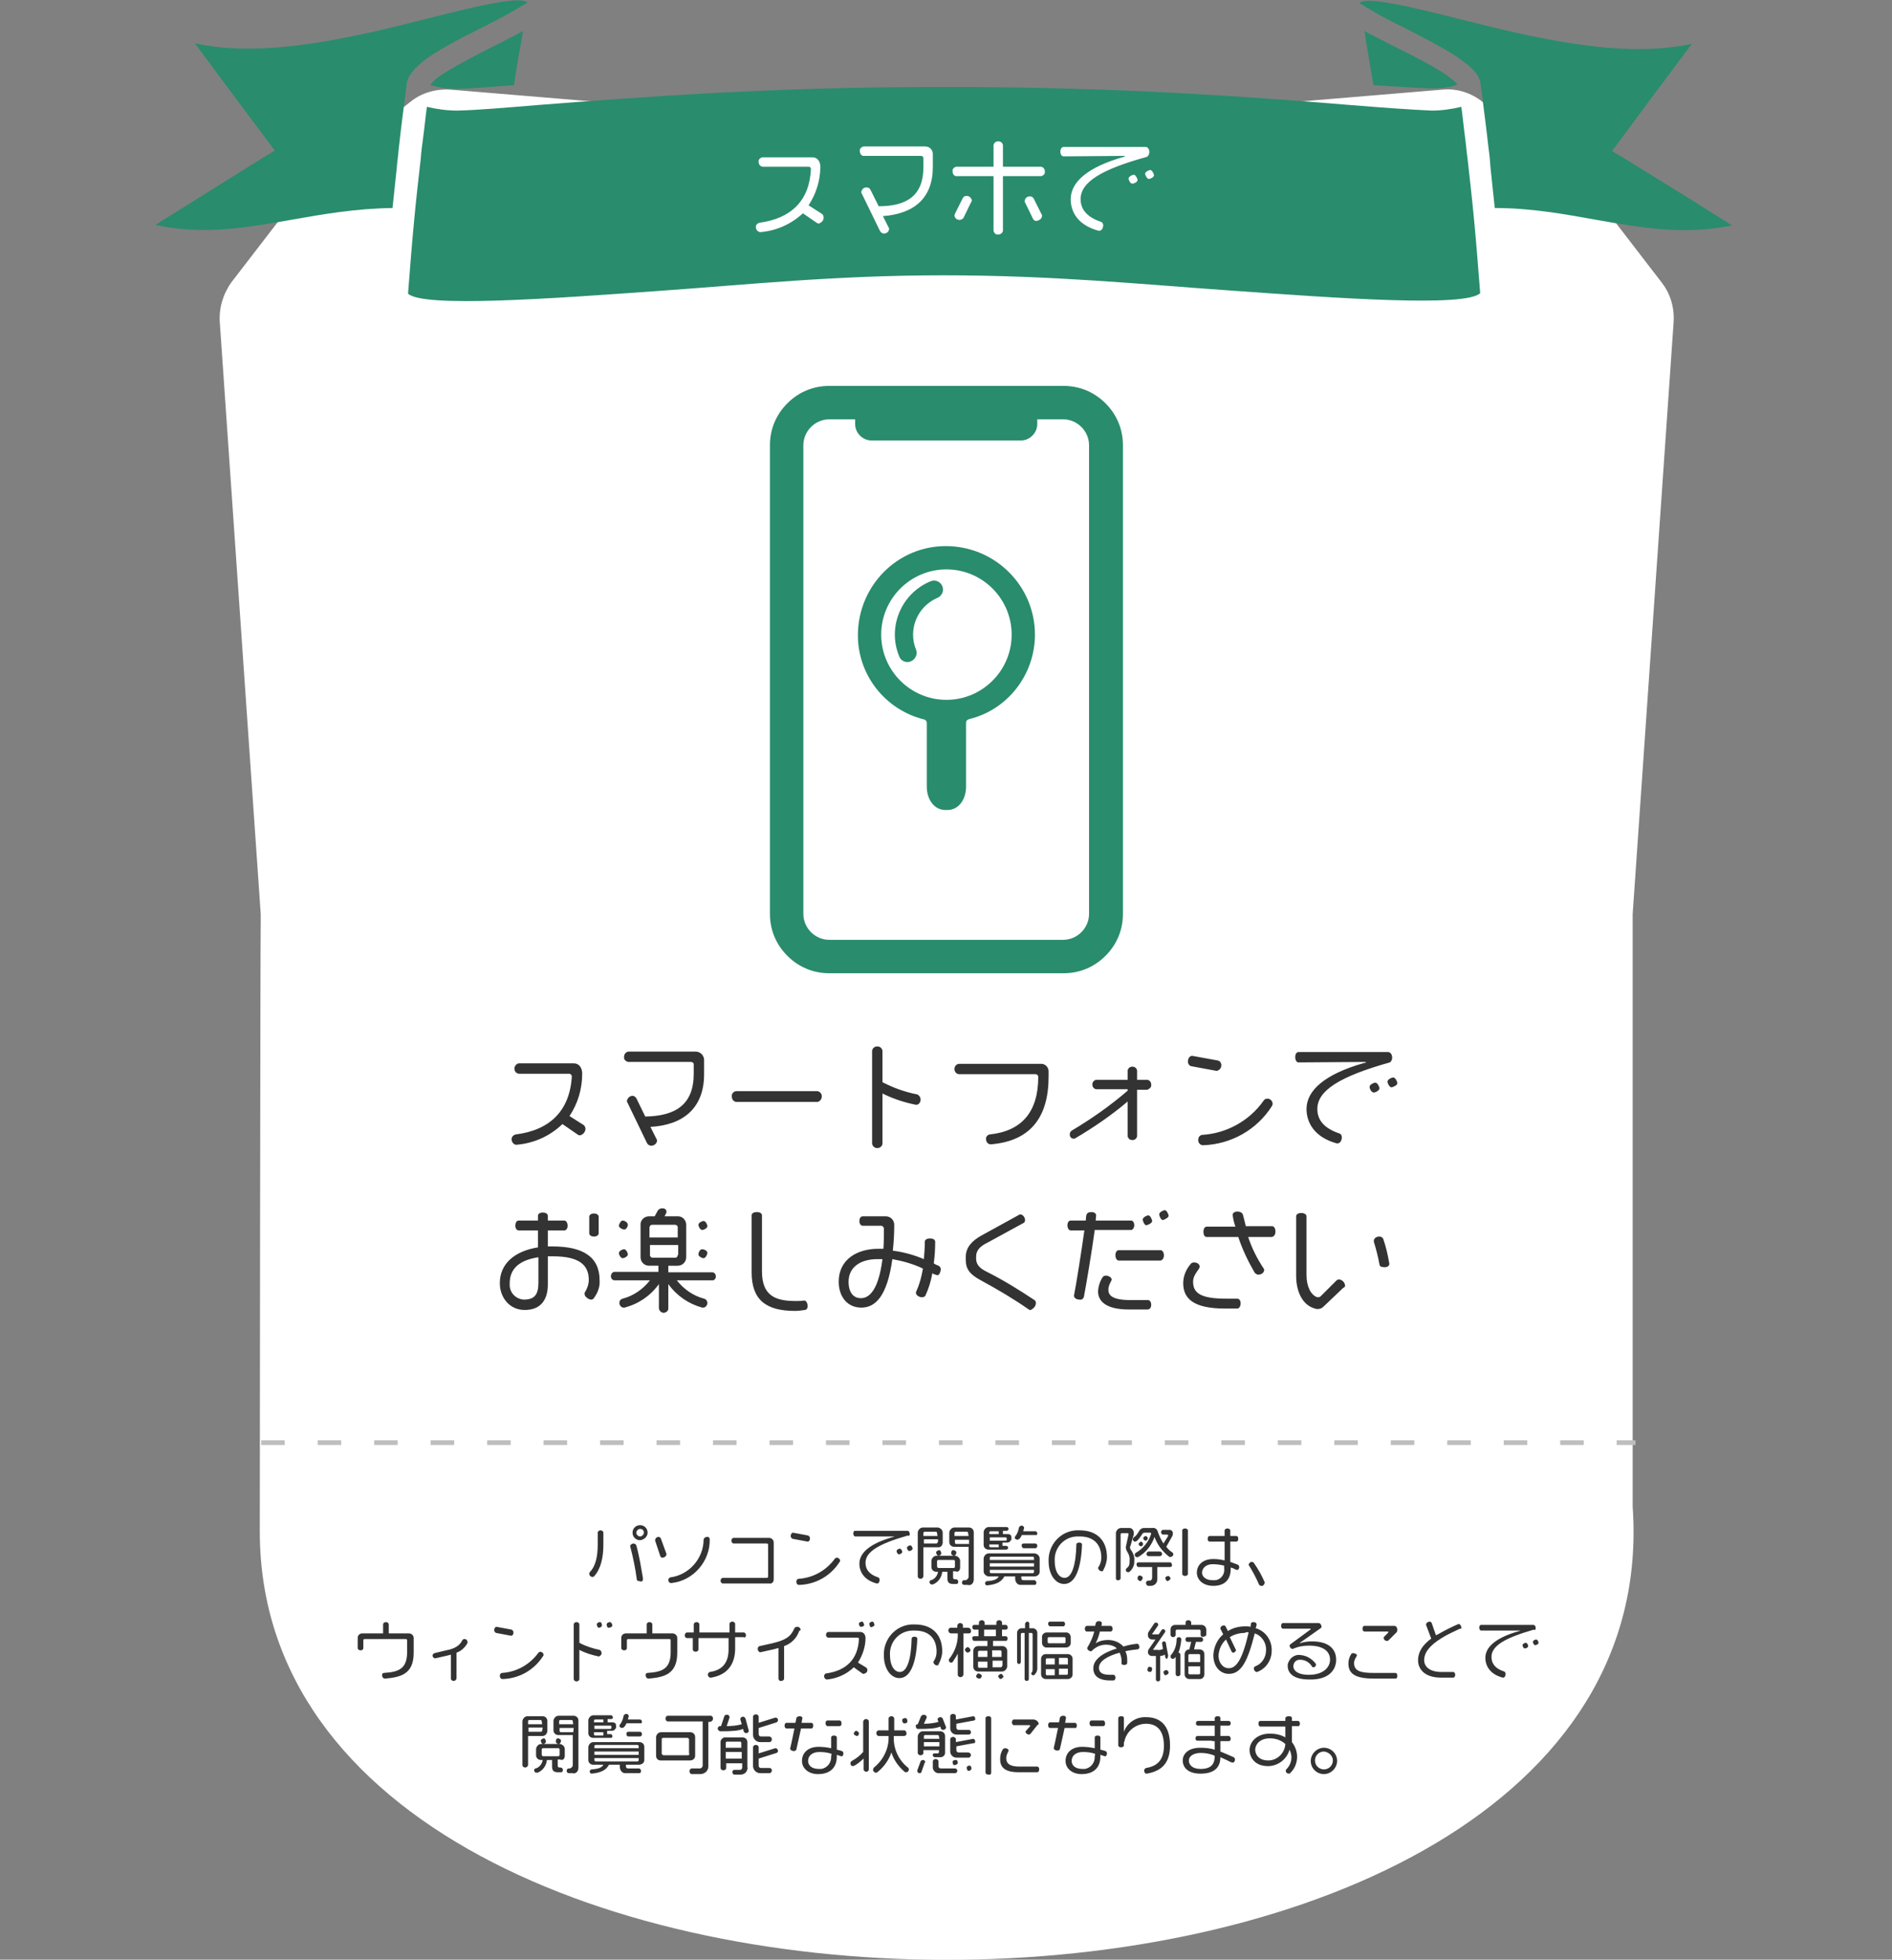 <?xml version="1.0" encoding="utf-8"?>
<!-- Generator: Adobe Illustrator 26.0.2, SVG Export Plug-In . SVG Version: 6.00 Build 0)  -->
<svg version="1.1" id="レイヤー_1" xmlns="http://www.w3.org/2000/svg" xmlns:xlink="http://www.w3.org/1999/xlink" x="0px"
	 y="0px" viewBox="0 0 402 416.4" style="enable-background:new 0 0 402 416.4;" xml:space="preserve">
<rect x="0" y="0" width="402" height="416.4" fill="#808080" stroke="none"/>
<style type="text/css">
	.st0{fill:#FFFFFF;}
	.st1{clip-path:url(#SVGID_00000083790401985212712500000000184111447561809550_);}
	.st2{fill:#FAFAFA;}
	.st3{fill:none;stroke:#BEBEBE;stroke-dasharray:5,7;}
	.st4{fill:#333333;}
	.st5{fill:#298C6D;}
</style>
<g id="main" transform="translate(11 -164.957)">
	<g id="bg">
		<g id="mission_bg">
			<path id="mission_bg-2" class="st0" d="M84.7,184l104.4,8.7c0.7,0.1,1.3,0.1,2,0l104.4-8.7c3.1-0.3,6.1,0.7,8.5,2.6l20.1,15.7
				c0.8,0.6,1.5,1.4,2.2,2.2l15.7,20.4c1.9,2.4,2.8,5.4,2.6,8.5l-8.7,125.8c0,0.6,0,125.3,0,125.9c8.8,126.6-291.8,128.4-291.7,5.2
				c0-1.7,0.1-127.6,0.2-129.4c0-0.6,0-1.2,0-1.7l-8.7-125.8c-0.2-3,0.7-6,2.5-8.5l15.7-20.4c0.6-0.8,1.4-1.6,2.2-2.2l20.1-15.7
				C78.5,184.7,81.6,183.8,84.7,184z"/>
			<g>
				<defs>
					<path id="SVGID_1_" d="M-11,471h402l0,0v50c0,33.1-26.9,60-60,60H49c-33.1,0-60-26.9-60-60V471L-11,471z"/>
				</defs>
				<clipPath id="SVGID_00000031199180057216452050000004121473137681351851_">
					<use xlink:href="#SVGID_1_"  style="overflow:visible;"/>
				</clipPath>
				
					<g id="bg-2" transform="translate(2 120.957)" style="clip-path:url(#SVGID_00000031199180057216452050000004121473137681351851_);">
					<path id="bg-3" class="st2" d="M82.7,63l104.4,8.7c0.7,0.1,1.3,0.1,2,0L293.5,63c3.1-0.3,6.1,0.7,8.5,2.6l20.1,15.7
						c0.8,0.6,1.5,1.4,2.2,2.2l15.7,20.4c1.9,2.4,2.8,5.4,2.6,8.5l-8.7,125.8c0,0.6,0,125.3,0,125.9
						c8.8,126.6-291.8,128.4-291.7,5.2c0-1.7,0.1-127.6,0.2-129.4c0-0.6,0-1.2,0-1.7l-8.7-125.8c-0.2-3,0.7-6,2.5-8.5l15.7-20.4
						c0.6-0.8,1.4-1.6,2.2-2.2l20.1-15.7C76.5,63.7,79.6,62.8,82.7,63z"/>
				</g>
			</g>
			<line id="線_12" class="st3" x1="44.5" y1="471.5" x2="336.5" y2="471.5"/>
		</g>
	</g>
	<g id="main_" transform="translate(-16 -2.918)">
		<g id="main-2" transform="translate(0 -2.552)">
			<g id="text">
				<path id="パス_89" class="st4" d="M142.6,496.1c0-0.9-0.7-1.6-1.6-1.6c-0.9,0-1.6,0.7-1.6,1.6c0,0.9,0.7,1.6,1.6,1.6
					c0,0,0,0,0,0C141.9,497.6,142.6,496.9,142.6,496.1C142.6,496.1,142.6,496.1,142.6,496.1z M141.6,506.1c0-0.1,0-0.2,0-0.4
					c-0.4-2.2-0.7-4.4-1.4-6.9c-0.1-0.2-0.3-0.4-0.6-0.4c-0.3,0-0.7,0.3-0.7,0.5c0,0,0,0.1,0,0.1c0.6,2.3,1.1,4.7,1.4,7
					c0,0.3,0.3,0.4,0.6,0.4C141.2,506.6,141.6,506.4,141.6,506.1z M133.2,498.7v-2.6c0-0.3-0.3-0.5-0.6-0.5c-0.3,0-0.6,0.2-0.6,0.5
					v2.5c0,2.7-0.5,4.6-1.6,5.8c-0.1,0.1-0.2,0.2-0.2,0.4c0,0.4,0.3,0.7,0.7,0.7c0.1,0,0.2,0,0.3-0.1
					C132.6,503.9,133.2,501.5,133.2,498.7z M141.8,496.1c0,0.4-0.4,0.8-0.8,0.8c-0.4,0-0.8-0.4-0.8-0.8c0-0.4,0.4-0.8,0.8-0.8
					C141.5,495.3,141.8,495.6,141.8,496.1C141.8,496.1,141.8,496.1,141.8,496.1z M155.8,497.5L155.8,497.5c0-0.3-0.3-0.6-0.6-0.5
					c-0.3,0-0.6,0.2-0.7,0.5c0,4.1-3.1,7.6-7.1,8.1c-0.2,0.1-0.4,0.3-0.4,0.5c0,0.4,0.2,0.7,0.6,0.7h0.1
					C152.3,506.3,155.9,502.2,155.8,497.5z M146.6,500.8c0-0.1,0-0.1,0-0.2l-1.2-3.3c-0.1-0.2-0.3-0.3-0.5-0.3
					c-0.3,0-0.6,0.2-0.7,0.6c0,0.1,0,0.1,0,0.2l1.1,3.3c0.1,0.2,0.3,0.4,0.5,0.3C146.2,501.4,146.5,501.1,146.6,500.8L146.6,500.8z
					 M169.4,506v-7.8c0-0.6-0.5-1-1-1c0,0,0,0,0,0h-7.5c-0.3,0-0.5,0.3-0.5,0.6c0,0.3,0.2,0.6,0.5,0.6h7c0.2,0,0.3,0.1,0.3,0.3
					c0,0,0,0,0,0v6.7c0,0.2-0.1,0.3-0.3,0.3c0,0,0,0,0,0h-9.3c-0.3,0-0.5,0.3-0.5,0.6c0,0.3,0.2,0.6,0.5,0.6h9.9
					C169,507,169.4,506.6,169.4,506C169.4,506,169.4,506,169.4,506z M177.1,497.3c0-0.3-0.2-0.5-0.4-0.6l-3.2-0.6
					c-0.3,0-0.5,0.4-0.5,0.7c0,0.3,0.2,0.5,0.4,0.6l3.2,0.6C176.9,498,177.1,497.7,177.1,497.3z M183.5,502.1c0-0.4-0.3-0.6-0.6-0.7
					c-0.2,0-0.4,0.1-0.5,0.2c-1.8,2.5-4.6,4.1-7.7,4.3c-0.3,0-0.5,0.3-0.5,0.6c0,0.4,0.2,0.7,0.6,0.7c3.5-0.1,6.7-1.9,8.6-4.9
					C183.4,502.3,183.5,502.2,183.5,502.1z M198.9,499.5c0-0.2-0.2-0.7-0.5-0.7c-0.2,0-0.7,0.2-0.7,0.5c0,0.2,0.2,0.7,0.5,0.7
					C198.4,500,198.9,499.8,198.9,499.5L198.9,499.5z M196.7,500.2c0-0.2-0.2-0.7-0.5-0.7c-0.2,0-0.7,0.2-0.7,0.5
					c0,0.2,0.2,0.7,0.5,0.7C196.2,500.7,196.7,500.5,196.7,500.2L196.7,500.2z M198.3,496.4c0-0.4-0.2-0.7-0.5-0.7h-11.1
					c-0.3,0-0.4,0.3-0.4,0.6s0.2,0.6,0.4,0.6l8.1,0c0.1,0,0.2,0,0.2,0c0,0,0,0.1-0.2,0.1c-5,1.4-7.2,3.4-7.2,5.7
					c0,1.7,1,3.5,3.7,4.2c0,0,0.1,0,0.1,0c0.3,0,0.5-0.4,0.5-0.8c0-0.2-0.1-0.4-0.3-0.5c-1.9-0.6-2.7-1.7-2.7-3.1c0-2.3,2.7-4,9-5.8
					C198.1,496.9,198.3,496.7,198.3,496.4C198.3,496.4,198.3,496.4,198.3,496.4L198.3,496.4z M211.9,506v-10c0-0.6-0.5-1-1-1
					c0,0,0,0,0,0h-3.1c-0.6,0-1,0.5-1.1,1c0,0,0,0,0,0v2.1c0,0.6,0.5,1,1,1c0,0,0,0,0,0h3.1v6.4c0,0.3-0.3,0.6-0.6,0.7c0,0,0,0,0,0
					h-0.4c-0.2,0-0.4,0.2-0.4,0.5c0,0.3,0.2,0.5,0.5,0.5c0,0,0,0,0,0h0.7C211.3,507.4,211.9,506.9,211.9,506
					C211.9,506.1,211.9,506.1,211.9,506z M208.2,500.3c0-0.3-0.4-0.5-0.7-0.5c-0.3,0-0.4,0.4-0.4,0.7c0,0.3,0.4,0.5,0.6,0.5
					C208,501,208.2,500.6,208.2,500.3z M205,500.5c0-0.2-0.2-0.7-0.4-0.7s-0.7,0.2-0.7,0.5c0,0.2,0.2,0.7,0.5,0.7
					C204.6,501,205,500.8,205,500.5L205,500.5z M205.3,498.2v-2.1c0-0.6-0.5-1-1-1.1c0,0,0,0,0,0h-3.2c-0.6,0-1,0.5-1.1,1
					c0,0,0,0,0,0v9.4c0,0.3,0.3,0.5,0.6,0.5c0.3,0,0.5-0.2,0.6-0.5v-6.2h3.1C204.8,499.3,205.3,498.8,205.3,498.2
					C205.3,498.2,205.3,498.2,205.3,498.2L205.3,498.2z M209,503.5v-1.4c0-0.6-0.5-1-1-1.1c0,0,0,0,0,0h-4c-0.6,0-1,0.5-1.1,1
					c0,0,0,0,0,0v1.4c0,0.6,0.5,1,1,1c0,0,0,0,0,0h0.4c-0.1,0.8-0.7,1.6-1.5,1.8c-0.2,0-0.3,0.2-0.3,0.4c0,0.3,0.2,0.5,0.5,0.5
					c0,0,0,0,0,0c0.1,0,0.1,0,0.2,0c1.1-0.4,1.9-1.5,2-2.7h1.1v1.4c0,0.8,0.3,1.2,1.2,1.2h0.7c0.3,0,0.4-0.2,0.4-0.5
					c0-0.2-0.1-0.4-0.4-0.5c0,0,0,0,0,0H208c-0.4,0-0.5-0.1-0.5-0.5v-1.2h0.5C208.6,504.6,209,504.1,209,503.5
					C209,503.5,209,503.5,209,503.5z M210.8,496.8h-3v-0.6c0-0.2,0.1-0.3,0.3-0.3c0,0,0,0,0,0h2.3c0.2,0,0.3,0.1,0.3,0.3
					c0,0,0,0,0,0L210.8,496.8z M210.8,498.5h-2.6c-0.2,0-0.3-0.1-0.3-0.3c0,0,0,0,0,0v-0.6h3V498.5z M204.2,496.8h-3v-0.6
					c0-0.2,0.1-0.3,0.3-0.3c0,0,0,0,0,0h2.3c0.2,0,0.3,0.1,0.3,0.3c0,0,0,0,0,0L204.2,496.8z M204.2,498.1c0,0.2-0.1,0.3-0.3,0.3
					c0,0,0,0,0,0h-2.6v-0.9h3V498.1z M207.9,503.3c0,0.2-0.1,0.3-0.3,0.3c0,0,0,0,0,0h-3.2c-0.2,0-0.3-0.2-0.3-0.4v-1
					c0-0.2,0.1-0.3,0.3-0.3c0,0,0,0,0,0h3.2c0.2,0,0.3,0.1,0.3,0.3c0,0,0,0,0,0V503.3z M225.4,496.3c0-0.3-0.2-0.5-0.4-0.5h-2.6
					c0.1-0.2,0.1-0.5,0.2-0.7c0-0.3-0.3-0.5-0.5-0.5c-0.3,0-0.5,0.2-0.6,0.4c-0.1,0.7-0.4,1.4-0.8,1.9c0,0.1-0.1,0.1-0.1,0.2
					c0,0.3,0.3,0.5,0.6,0.5c0.1,0,0.3-0.1,0.4-0.2c0.2-0.2,0.4-0.5,0.5-0.8h3C225.2,496.7,225.4,496.5,225.4,496.3z M225.4,498.9
					c0-0.3-0.2-0.5-0.4-0.5h-2.5c-0.3,0-0.5,0.2-0.4,0.5c0,0.3,0.2,0.5,0.4,0.5h2.5C225.2,499.4,225.4,499.2,225.4,498.9
					L225.4,498.9z M219.9,497.7v-0.6c0-0.4-0.2-0.7-0.8-0.7h-1v-0.7h0.8c0.2,0,0.4-0.2,0.4-0.4c0-0.2-0.2-0.4-0.4-0.4h-3.8
					c-0.6,0-1,0.5-1.1,1c0,0,0,0,0,0v2.8c0,0.6,0.5,1,1,1c0,0,0,0,0,0h3.8c0.2,0,0.4-0.2,0.4-0.4c0-0.2-0.2-0.4-0.4-0.4h-0.8v-0.7h1
					c0.4,0,0.7-0.2,0.8-0.6C219.9,497.8,219.9,497.8,219.9,497.7z M225.9,504.4v-2.8c0-0.6-0.5-1-1-1.1c0,0,0,0,0,0h-9.8
					c-0.6,0-1,0.5-1.1,1c0,0,0,0,0,0v2.8c0,0.6,0.5,1,1,1.1c0,0,0,0,0,0h2.2c-0.3,0.6-1,0.9-2.5,1c-0.2,0-0.4,0.2-0.4,0.5
					c0,0.2,0.2,0.4,0.4,0.4h0c2.1-0.2,3.1-0.8,3.7-1.9h2.3v0.5c0,0.7,0.5,1.3,1.1,1.3c0.1,0,0.1,0,0.2,0h2.8c0.3,0,0.4-0.2,0.4-0.5
					c0-0.2-0.2-0.5-0.4-0.5c0,0,0,0,0,0h-2.3c-0.4,0-0.5-0.2-0.5-0.5v-0.3h2.7C225.4,505.4,225.9,505,225.9,504.4
					C225.9,504.4,225.9,504.4,225.9,504.4z M217.2,496.4h-2v-0.3c0-0.2,0.1-0.3,0.3-0.3c0,0,0,0,0,0h1.7V496.4z M218.9,497.6
					c0,0.1-0.1,0.2-0.2,0.2h-3.4v-0.7h3.4c0.1,0,0.2,0.1,0.2,0.2c0,0,0,0,0,0V497.6z M224.7,501.9h-9.4v-0.4c0-0.2,0.1-0.3,0.3-0.3
					c0,0,0,0,0,0h8.8c0.2,0,0.3,0.1,0.3,0.3c0,0,0,0,0,0V501.9z M217.2,499.2h-1.7c-0.2,0-0.3-0.1-0.3-0.3c0,0,0,0,0,0v-0.3h2V499.2
					z M224.7,503.3h-9.4v-0.7h9.4V503.3z M224.7,504.4c0,0.2-0.1,0.3-0.3,0.3c0,0,0,0,0,0h-8.8c-0.2,0-0.3-0.1-0.3-0.3c0,0,0,0,0,0
					V504h9.4V504.4z M240.2,501.3c0-3.5-2.1-5.7-5.8-5.7c-3.5-0.2-6.4,2.5-6.6,6c0,0.2,0,0.4,0,0.6c0,2.7,1.4,4.8,3.3,4.8
					c2.3,0,3.6-3.1,3.8-8.4c0-0.2-0.2-0.4-0.6-0.4c-0.4,0-0.6,0.2-0.6,0.4c-0.1,4.5-1,7.1-2.5,7.1c-1.2,0-2.1-1.4-2.1-3.5
					c-0.2-2.8,1.9-5.2,4.7-5.3c0.2,0,0.4,0,0.6,0c3.1,0,4.6,1.8,4.6,4.5c0,0.7-0.2,1.4-0.6,2c0,0.1-0.1,0.1-0.1,0.2
					c0.1,0.4,0.4,0.7,0.8,0.7c0.1,0,0.3,0,0.3-0.2C239.9,503.2,240.2,502.2,240.2,501.3z M254.3,500.7c0-0.2-0.1-0.3-0.2-0.4
					c-0.5-0.3-0.9-0.7-1.3-1.2l1.3-2.3c0.1-0.2,0.1-0.4,0.1-0.6c0-0.4-0.3-0.7-0.7-0.7c0,0,0,0,0,0h-1.4c-0.2,0-0.4,0.2-0.4,0.5
					c0,0.3,0.2,0.5,0.4,0.5h0.9c0.1,0,0.2,0.1,0.2,0.2c0,0,0,0.1,0,0.1l-1,1.6c-0.5-0.8-0.9-1.6-1.2-2.5c-0.1-0.5-0.6-0.9-1.1-0.8
					h-1.8c-0.5,0-0.9,0.3-1.1,0.7c-0.3,0.5-0.6,1-1.1,1.3c-0.1,0.1-0.2,0.2-0.2,0.4c0,0.3,0.2,0.5,0.5,0.5c0,0,0,0,0,0
					c0.5,0,1.2-1.2,1.5-1.6c0.1-0.2,0.3-0.3,0.5-0.3h1.2c0.1,0,0.2,0.1,0.2,0.2c0,0,0,0,0,0c-0.5,1.7-1.7,3.2-3.3,4.1
					c-0.1,0.1-0.2,0.2-0.2,0.4c0,0.3,0.2,0.5,0.5,0.5c0,0,0,0,0,0c0.1,0,0.1,0,0.2,0c1.7-1,2.9-2.5,3.5-4.3c0.6,1.7,1.7,3.1,3.1,4.2
					c0.1,0,0.2,0.1,0.2,0.1C254.1,501.2,254.3,501,254.3,500.7C254.3,500.7,254.3,500.7,254.3,500.7z M248.9,497.3
					c-0.1-0.3-0.3-0.5-0.5-0.5c-0.3,0.1-0.5,0.3-0.5,0.5c0.1,0.3,0.3,0.5,0.5,0.5C248.6,497.8,248.8,497.6,248.9,497.3z
					 M251.9,500.6c0-0.3-0.2-0.5-0.5-0.5h-2.3c-0.3,0-0.5,0.3-0.5,0.5c0,0.3,0.2,0.5,0.5,0.5h2.3C251.7,501.1,252,500.8,251.9,500.6
					L251.9,500.6z M247.9,498.5c-0.1-0.3-0.3-0.5-0.5-0.5c-0.2,0.1-0.4,0.3-0.5,0.5c0.1,0.3,0.3,0.5,0.5,0.5
					C247.7,499,247.8,498.8,247.9,498.5z M253.7,505.9c0-0.2-0.2-0.6-0.5-0.6c-0.2,0-0.6,0.2-0.6,0.4c0,0.2,0.2,0.7,0.5,0.7
					C253.2,506.3,253.7,506.1,253.7,505.9z M254,502.9c0-0.3-0.2-0.5-0.4-0.5h-6.7c-0.3,0-0.5,0.3-0.4,0.5c0,0.3,0.2,0.5,0.4,0.5
					h2.9v2.3c0,0.3-0.2,0.6-0.6,0.6c0,0,0,0,0,0h-0.3c-0.2,0-0.4,0.2-0.4,0.5c0,0.3,0.2,0.5,0.4,0.6h0.6c0.8,0,1.4-0.6,1.4-1.4
					c0,0,0-0.1,0-0.1v-2.5h2.7C253.9,503.4,254.1,503.2,254,502.9z M246,502.4V502c0.1-0.7-0.2-1.5-0.6-2.1
					c-0.2-0.2-0.3-0.4-0.3-0.7c0-0.1,0-0.2,0.1-0.3l0.6-2.1c0.1-0.2,0.1-0.4,0.1-0.7c0-0.5-0.4-1-0.9-1c0,0-0.1,0-0.1,0h-1.7
					c-0.6,0-1,0.5-1.1,1c0,0,0,0,0,0v9.7c0,0.3,0.3,0.5,0.5,0.4c0.3,0,0.5-0.2,0.5-0.4v-9.3c0-0.2,0.1-0.3,0.3-0.3c0,0,0,0,0,0h1.1
					c0.2,0,0.3,0.1,0.3,0.2l-0.5,2.3c0,0.2-0.1,0.3-0.1,0.5c0,0.4,0.2,0.8,0.4,1.1c0.3,0.5,0.5,1.1,0.4,1.7v0.4
					c0,1.2-0.8,1.1-0.8,1.6c0,0.3,0.2,0.5,0.5,0.5c0,0,0,0,0,0c0.1,0,0.2,0,0.3-0.1C245.6,503.9,246,503.1,246,502.4z M247.8,505.7
					c0-0.3-0.4-0.5-0.7-0.5c-0.3,0-0.4,0.4-0.4,0.7c0,0.2,0.4,0.5,0.6,0.5C247.6,506.3,247.8,505.9,247.8,505.7z M268.3,503.4
					c0-0.2-0.1-0.4-0.3-0.5c-0.5-0.2-1.1-0.4-1.6-0.6V498h1.3c0.2,0,0.4-0.2,0.4-0.6s-0.2-0.6-0.4-0.6h-1.3v-1.2
					c0-0.2-0.3-0.4-0.6-0.4s-0.6,0.2-0.6,0.4v1.2H262c-0.2,0-0.4,0.2-0.4,0.6s0.2,0.6,0.4,0.6h3.2v4c-0.8-0.2-1.6-0.3-2.4-0.3
					c-2.4,0-3.5,1.4-3.5,2.9c0,1.5,1.3,2.8,3.5,2.8c2.4,0,3.7-1.3,3.7-3.7v-0.2c0.4,0.1,0.8,0.3,1.2,0.5c0,0,0.1,0,0.2,0
					C268,504.1,268.3,503.8,268.3,503.4L268.3,503.4z M257.4,504.9v-9.3c0-0.2-0.3-0.4-0.6-0.4c-0.4,0-0.6,0.2-0.6,0.4v9.3
					c0,0.2,0.3,0.4,0.6,0.4C257.1,505.3,257.4,505.1,257.4,504.9z M265.1,503.7c0.2,1.2-0.7,2.4-1.9,2.5c-0.2,0-0.4,0-0.6,0
					c-1.3,0-2.2-0.7-2.2-1.6c0-0.9,0.8-1.8,2.2-1.8c0.9,0,1.7,0.1,2.5,0.3L265.1,503.7z M273.7,506.8c0-0.1,0-0.1,0-0.2
					c-0.6-1.4-1.4-2.8-2.3-4.1c-0.1-0.1-0.3-0.2-0.4-0.2c-0.3,0-0.6,0.2-0.7,0.6c0,0,0,0,0,0c0,0.1,0,0.1,0.1,0.2
					c0.8,1.3,1.5,2.6,2.1,4c0.1,0.2,0.3,0.3,0.5,0.3C273.3,507.5,273.6,507.2,273.7,506.8z M92.9,521.6v-3.1c0-0.6-0.5-1-1-1
					c0,0,0,0,0,0h-4.3v-1.9c0-0.3-0.3-0.5-0.6-0.5c-0.3,0-0.6,0.2-0.6,0.5v1.9H82c-0.6,0-1,0.4-1,1c0,0,0,0,0,0v2.1
					c0,0.3,0.3,0.5,0.6,0.5c0.4,0,0.6-0.2,0.6-0.5V519c0-0.2,0.1-0.3,0.3-0.3c0,0,0,0,0,0h8.7c0.2,0,0.3,0.1,0.3,0.3c0,0,0,0,0,0
					v2.5c0,3.6-1.9,4.2-4.9,4.4c-0.3,0-0.5,0.3-0.4,0.5c0,0.5,0.3,0.7,0.6,0.7h0.1C90.1,526.8,92.9,526.2,92.9,521.6z M104.3,519.2
					c0-0.3-0.3-0.5-0.6-0.5c-0.2,0-0.4,0.1-0.5,0.3c-0.5,1.1-1.7,1.8-3.4,2.1l-2.5,0.6c-0.2,0.1-0.4,0.3-0.4,0.5
					c0,0.3,0.2,0.5,0.5,0.6c0,0,0.1,0,0.1,0l2.6-0.6c0.3-0.1,0.5-0.1,0.7-0.2v5.1c0,0.3,0.3,0.5,0.6,0.5c0.3,0,0.5-0.2,0.6-0.5v-5.5
					c1.1-0.4,1.9-1.2,2.4-2.2C104.3,519.4,104.3,519.3,104.3,519.2L104.3,519.2z M114.1,517.3c0-0.3-0.2-0.5-0.4-0.6l-3.2-0.6
					c-0.3,0-0.5,0.4-0.5,0.7c0,0.3,0.2,0.5,0.4,0.6l3.2,0.6C113.9,518,114.1,517.7,114.1,517.3L114.1,517.3z M120.5,522.1
					c0-0.4-0.3-0.6-0.6-0.7c-0.2,0-0.4,0.1-0.5,0.2c-1.8,2.5-4.6,4.1-7.7,4.3c-0.3,0-0.5,0.3-0.5,0.6c0,0.4,0.2,0.7,0.6,0.7
					c3.5-0.1,6.7-1.9,8.6-4.9C120.4,522.3,120.5,522.2,120.5,522.1z M135.1,515.8c0-0.2-0.2-0.7-0.5-0.7c-0.3,0-0.7,0.2-0.7,0.5
					c0,0.2,0.1,0.7,0.4,0.7C134.7,516.3,135.1,516.1,135.1,515.8z M132.9,515.8c0-0.2-0.1-0.7-0.4-0.7c-0.3,0-0.7,0.2-0.7,0.5
					c0,0.2,0.2,0.7,0.4,0.7C132.5,516.3,132.9,516.1,132.9,515.8z M132.8,521.6c0-0.3-0.2-0.5-0.4-0.6c-1.5-0.3-3-0.8-4.3-1.5v-3.9
					c0-0.3-0.3-0.5-0.6-0.5c-0.3,0-0.6,0.2-0.6,0.5v11.6c0,0.3,0.3,0.5,0.6,0.5c0.3,0,0.6-0.2,0.6-0.5v-6.2c1.3,0.7,2.7,1.1,4.1,1.4
					h0.1C132.6,522.2,132.9,522,132.8,521.6z M148.9,521.6v-3.1c0-0.6-0.5-1-1-1c0,0,0,0,0,0h-4.3v-1.9c0-0.3-0.3-0.5-0.6-0.5
					c-0.3,0-0.6,0.2-0.6,0.5v1.9H138c-0.6,0-1,0.4-1,1c0,0,0,0,0,0v2.1c0,0.3,0.3,0.5,0.6,0.5c0.4,0,0.6-0.2,0.6-0.5V519
					c0-0.2,0.1-0.3,0.3-0.3c0,0,0,0,0,0h8.7c0.2,0,0.3,0.1,0.3,0.3c0,0,0,0,0,0v2.5c0,3.6-1.9,4.2-4.9,4.4c-0.3,0-0.5,0.3-0.4,0.5
					c0,0.5,0.3,0.7,0.6,0.7h0.1C146.1,526.8,148.9,526.2,148.9,521.6L148.9,521.6z M163.5,517.9c0-0.3-0.2-0.6-0.5-0.6h-1.8v-1.8
					c0-0.3-0.3-0.5-0.6-0.5c-0.3,0-0.6,0.2-0.6,0.5v1.8h-6.4v-1.7c0-0.3-0.3-0.5-0.6-0.5c-0.3,0-0.6,0.2-0.6,0.5v1.7H151
					c-0.3,0-0.5,0.3-0.5,0.6c0,0.4,0.2,0.6,0.5,0.6h1.2v2.4c0,0.3,0.3,0.5,0.6,0.5c0.3,0,0.6-0.2,0.6-0.5v-2.4h6.4v2.4
					c0,2.6-1.1,4.4-4,4.8c-0.2,0.1-0.4,0.3-0.4,0.5c0,0.4,0.2,0.7,0.6,0.7h0.1c3.6-0.6,5.1-3,5.1-6.2v-2.4h1.8
					C163.3,518.5,163.5,518.2,163.5,517.9L163.5,517.9z M175.1,516.7c0-0.3-0.3-0.6-0.7-0.6c-0.3,0-0.5,0.1-0.6,0.3
					c-0.8,1.8-1.8,2.5-4.7,3.2l-2.7,0.6c-0.3,0.1-0.4,0.3-0.4,0.6c0,0.4,0.3,0.7,0.5,0.7c0,0,0.1,0,0.1,0l2.7-0.6
					c0.4-0.1,0.8-0.2,1.1-0.3v6.5c0,0.3,0.3,0.6,0.6,0.5c0.3,0,0.6-0.2,0.6-0.5v-6.9c1.5-0.5,2.7-1.7,3.2-3.2
					C175.1,516.8,175.1,516.8,175.1,516.7L175.1,516.7z M190.8,515.7c0-0.2-0.2-0.7-0.4-0.7c-0.3,0-0.7,0.2-0.7,0.5
					c0,0.2,0.2,0.7,0.4,0.7C190.3,516.1,190.8,516,190.8,515.7z M188.6,515.7c0-0.2-0.2-0.7-0.4-0.7c-0.3,0-0.7,0.2-0.7,0.4
					c0,0.2,0.1,0.7,0.4,0.7C188.2,516.1,188.6,516,188.6,515.7z M189.3,525.3c0-0.2-0.1-0.4-0.2-0.5l-1.8-1.1c1-1.6,1.6-3.4,1.6-5.2
					c0-0.7-0.4-1.3-1.1-1.3H181c-0.3,0-0.5,0.3-0.5,0.6c0,0.3,0.2,0.6,0.5,0.6h6.2c0.2,0,0.3,0.1,0.3,0.3c0,0,0,0,0,0v0
					c-0.2,4.3-2.7,6.7-6.9,7.3c-0.3,0-0.5,0.3-0.5,0.6c0,0.3,0.2,0.6,0.5,0.7h0.1c2.1-0.2,4.2-1.1,5.7-2.6l1.8,1.3
					c0.1,0.1,0.2,0.1,0.3,0.1C189,526,189.3,525.7,189.3,525.3L189.3,525.3z M205.2,521.3c0-3.5-2.1-5.7-5.8-5.7
					c-3.5-0.2-6.4,2.5-6.6,6c0,0.2,0,0.4,0,0.6c0,2.7,1.4,4.8,3.3,4.8c2.3,0,3.6-3.1,3.8-8.4c0-0.2-0.2-0.4-0.6-0.4
					c-0.4,0-0.6,0.2-0.6,0.4c-0.1,4.5-1,7.1-2.5,7.1c-1.2,0-2.1-1.4-2.1-3.5c-0.2-2.8,1.9-5.2,4.7-5.3c0.2,0,0.4,0,0.6,0
					c3.1,0,4.6,1.8,4.6,4.5c0,0.7-0.2,1.4-0.6,2c0,0.1-0.1,0.1-0.1,0.2c0.1,0.4,0.4,0.7,0.8,0.7c0.1,0,0.3,0,0.3-0.2
					C204.9,523.2,205.2,522.2,205.2,521.3L205.2,521.3z M219.1,518.6c0-0.3-0.2-0.5-0.4-0.5h-0.8v-1.4h0.8c0.3,0,0.5-0.3,0.4-0.5
					c0-0.3-0.2-0.5-0.4-0.5h-0.8v-0.5c0-0.3-0.3-0.5-0.6-0.5c-0.3,0-0.6,0.2-0.6,0.5v0.5h-2.5v-0.5c0-0.3-0.3-0.5-0.6-0.5
					c-0.3,0-0.6,0.2-0.6,0.5v0.5H212c-0.3,0-0.4,0.2-0.4,0.5c0,0.3,0.2,0.5,0.4,0.5h0.9v1.4H212c-0.3,0-0.5,0.2-0.4,0.5
					c0,0.3,0.2,0.5,0.4,0.5h2.8v1.1h-2c-0.6,0-1,0.5-1,1c0,0,0,0,0,0v3.4c0,0.6,0.5,1,1,1c0,0,0,0,0,0h5.1c0.6,0,1-0.5,1.1-1
					c0,0,0,0,0,0v-3.4c0-0.6-0.5-1-1-1c0,0,0,0,0,0h-2v-1.1h2.8C218.9,519.1,219.1,518.8,219.1,518.6L219.1,518.6z M218.2,526.7
					c0-0.2-0.3-0.6-0.5-0.6c-0.2,0-0.6,0.3-0.6,0.5c0,0.2,0.3,0.6,0.5,0.6C217.7,527.2,218.2,526.9,218.2,526.7L218.2,526.7z
					 M211.2,521c-0.1-0.3-0.3-0.5-0.6-0.6c-0.3,0.1-0.5,0.3-0.6,0.6c0.1,0.3,0.3,0.5,0.6,0.6C211,521.5,211.2,521.3,211.2,521
					L211.2,521z M211.3,516.9c0-0.3-0.2-0.5-0.5-0.6h-1.2v-0.5c0-0.3-0.3-0.5-0.6-0.5c-0.3,0-0.5,0.2-0.6,0.5v0.5H207
					c-0.3,0-0.5,0.3-0.5,0.6c0,0.3,0.2,0.5,0.5,0.6h1.5v0.7c-0.1,1.7-0.7,3.3-1.8,4.7c-0.1,0.1-0.1,0.2-0.1,0.3
					c0,0.3,0.2,0.5,0.5,0.5c0,0,0,0,0,0c0.1,0,0.2,0,0.3-0.1c0.4-0.6,0.8-1.2,1.1-1.8v4.5c0,0.3,0.3,0.5,0.6,0.5
					c0.3,0,0.5-0.2,0.6-0.5v-8.8h1.2C211.2,517.5,211.4,517.2,211.3,516.9L211.3,516.9z M213.6,526.5c0-0.2-0.5-0.5-0.7-0.5
					c-0.2,0-0.5,0.4-0.5,0.6c0,0.3,0.4,0.5,0.6,0.5C213.4,527.2,213.6,526.7,213.6,526.5L213.6,526.5z M216.6,518.1h-2.5v-1.4h2.5
					L216.6,518.1z M217.9,522.5h-2.1v-1.4h1.7c0.2,0,0.3,0.1,0.3,0.3c0,0,0,0,0,0V522.5z M217.9,524.4c0,0.2-0.1,0.3-0.3,0.3
					c0,0,0,0,0,0h-1.7v-1.4h2.1V524.4z M214.8,522.5h-2v-1c0-0.2,0.1-0.3,0.3-0.3c0,0,0,0,0,0h1.7V522.5z M214.8,524.8h-1.7
					c-0.2,0-0.3-0.1-0.3-0.3c0,0,0,0,0,0v-1h2V524.8z M231.3,515.5c0-0.3-0.2-0.5-0.4-0.5h-2.8c-0.3,0-0.4,0.2-0.4,0.5
					c0,0.2,0.2,0.5,0.4,0.5h2.8C231.1,516,231.3,515.8,231.3,515.5z M232.5,519.5v-1.2c0-0.5-0.4-1-0.9-1c0,0-0.1,0-0.1,0h-4.1
					c-0.5,0-1,0.4-1,0.9c0,0,0,0.1,0,0.1v1.2c0,0.5,0.4,1,0.9,1c0,0,0.1,0,0.1,0h4.1c0.5,0,1-0.4,1-0.9
					C232.5,519.6,232.5,519.6,232.5,519.5L232.5,519.5z M232.9,526.2v-3.3c0-0.6-0.5-1-1-1c0,0,0,0,0,0h-4.7c-0.6,0-1,0.5-1,1
					c0,0,0,0,0,0v3.3c0,0.6,0.5,1,1,1c0,0,0,0,0,0h4.7C232.4,527.2,232.9,526.8,232.9,526.2C232.9,526.2,232.9,526.2,232.9,526.2
					L232.9,526.2z M225.4,525v-7.6c0-0.6-0.5-1-1-1c0,0,0,0,0,0h-0.7v-1c0-0.2-0.2-0.4-0.4-0.4c-0.2,0-0.4,0.2-0.5,0.4v1h-0.7
					c-0.6,0-1,0.5-1,1c0,0,0,0,0,0v6.2c0,0.2,0.2,0.4,0.4,0.4c0.2,0,0.4-0.2,0.4-0.4v-5.9c0-0.2,0.2-0.3,0.3-0.3h0.5v9.8
					c0,0.3,0.3,0.4,0.5,0.4c0.2,0,0.4-0.2,0.4-0.4v-9.8h0.5c0.2,0,0.3,0.1,0.3,0.3c0,0,0,0,0,0v7.3c0,0.2,0,0.5-0.1,0.7
					c-0.1,0.1-0.2,0.2-0.2,0.3c0,0.2,0.2,0.4,0.4,0.4c0.1,0,0.2,0,0.3-0.1C225.2,525.9,225.4,525.4,225.4,525L225.4,525z
					 M231.4,519.3c0,0.2-0.1,0.3-0.3,0.3c0,0,0,0,0,0h-3.2c-0.2,0-0.3-0.1-0.3-0.3c0,0,0,0,0,0v-0.7c0-0.2,0.1-0.3,0.3-0.3
					c0,0,0,0,0,0h3.2c0.2,0,0.3,0.1,0.3,0.3c0,0,0,0,0,0L231.4,519.3z M231.9,524.1h-1.9v-1.4h1.6c0.2,0,0.3,0.1,0.3,0.3
					c0,0,0,0,0,0L231.9,524.1z M231.9,526c0,0.2-0.1,0.3-0.3,0.3c0,0,0,0,0,0h-1.6V525h1.9L231.9,526z M229.1,524.1h-1.9v-1
					c0-0.2,0.1-0.3,0.3-0.3c0,0,0,0,0,0h1.6L229.1,524.1z M229.1,526.4h-1.6c-0.2,0-0.3-0.1-0.3-0.3c0,0,0,0,0,0v-1h1.9L229.1,526.4
					z M247.1,520.4c0-0.3-0.2-0.7-0.5-0.7h0c-1,0.1-2,0.3-2.9,0.6c-0.8-0.9-2-1.4-3.3-1.4c-0.9,0-1.8,0.2-2.6,0.7l0,0
					c0.4-0.8,0.7-1.6,0.9-2.5h2.3c0.2,0,0.4-0.2,0.4-0.6c0-0.3-0.2-0.6-0.4-0.6h-2c0.1-0.2,0.1-0.4,0.1-0.6c0-0.2-0.2-0.4-0.6-0.4
					c-0.7,0-0.7,0.5-0.8,1h-1.8c-0.2,0-0.4,0.3-0.4,0.6c0,0.4,0.2,0.6,0.4,0.6h1.6c-0.3,1.2-0.8,2.3-1.4,3.3c0,0.1-0.1,0.1-0.1,0.2
					c0,0.4,0.5,0.7,0.7,0.7c0.1,0,0.2,0,0.3-0.1c0.8-0.8,1.8-1.3,3-1.3c0.8,0,1.7,0.2,2.3,0.8c-2.9,0.9-5,2.3-5,4.2
					c0,1.6,1.1,2.6,3.6,2.6h0.7c0.2,0,0.4-0.2,0.4-0.6c0-0.4-0.2-0.6-0.4-0.6h-0.7c-1.6,0-2.4-0.4-2.4-1.5c0-1.4,1.8-2.5,4.4-3.2
					c0.2,0.5,0.4,1.1,0.4,1.7v0.6c0,0.2,0.2,0.3,0.6,0.3s0.6-0.2,0.6-0.4v-0.7c0-0.6-0.1-1.3-0.4-1.8c0.8-0.2,1.6-0.3,2.5-0.4
					C246.9,520.9,247.1,520.7,247.1,520.4L247.1,520.4z M261.3,517.8v-1.1c0-0.6-0.5-1-1-1c0,0,0,0,0,0h-2.2v-0.5
					c0-0.3-0.3-0.5-0.6-0.5c-0.4,0-0.6,0.2-0.6,0.5v0.5h-2.2c-0.6,0-1,0.4-1,1c0,0,0,0,0,0v1.1c0,0.3,0.3,0.5,0.6,0.5
					c0.2,0,0.4-0.2,0.5-0.4V517c0-0.2,0.1-0.3,0.3-0.3c0,0,0,0,0,0h4.7c0.2,0,0.3,0.1,0.3,0.3c0,0,0,0,0,0v0.8
					c0,0.3,0.3,0.5,0.6,0.4C261,518.2,261.3,518,261.3,517.8z M260.9,526.2v-4.3c0-0.6-0.5-1-1-1c0,0,0,0,0,0h-1.2l0.4-1.6h1.1
					c0.3,0,0.5-0.3,0.4-0.6c0-0.2-0.2-0.4-0.4-0.4h-2.9c-0.3,0-0.5,0.3-0.4,0.6c0,0.2,0.2,0.4,0.4,0.4h0.8l-0.4,1.6h0
					c-0.6,0-1,0.5-1,1c0,0,0,0,0,0v4.3c0,0.6,0.5,1,1,1c0,0,0,0,0,0h2.3C260.4,527.2,260.9,526.8,260.9,526.2
					C260.9,526.2,260.9,526.2,260.9,526.2z M256,518.8L256,518.8c0-0.3-0.2-0.5-0.5-0.5c-0.3,0-0.5,0.2-0.5,0.4
					c0,1.3-0.4,2.5-1.2,3.4c-0.1,0.1-0.1,0.2-0.1,0.3c0,0.3,0.2,0.5,0.5,0.5c0,0,0,0,0,0c0.3,0,0.4-0.2,0.6-0.4v3.7
					c0,0.2,0.2,0.4,0.5,0.4c0.3,0,0.5-0.2,0.5-0.4v-4.2c0-0.2-0.2-0.4-0.4-0.4C255.7,520.8,255.9,519.8,256,518.8z M253.2,522.2
					L253.2,522.2l-0.5-2.7c0-0.2-0.2-0.3-0.4-0.3c-0.2,0-0.4,0.2-0.4,0.4l0.2,1.2c-0.4,0.2-0.8,0.3-1.2,0.2h-0.7
					c-0.1,0-0.2-0.1-0.2-0.1c0-0.1,0-0.1,0.1-0.1l2.4-3.5c0-0.1,0.1-0.1,0.1-0.2c0-0.3-0.2-0.5-0.5-0.5c-0.1,0-0.2,0.1-0.3,0.2
					l-0.6,0.9H250c-0.1,0-0.2,0-0.2-0.1c0-0.1,0-0.1,0.1-0.1l1.1-1.6c0-0.1,0.1-0.1,0.1-0.2c0-0.3-0.2-0.5-0.5-0.5
					c-0.1,0-0.2,0.1-0.3,0.1l-1.2,1.8c-0.2,0.2-0.2,0.5-0.2,0.8c0,0.5,0.4,0.9,0.9,0.9c0,0,0,0,0,0h0.7l-1.3,1.9
					c-0.2,0.2-0.3,0.5-0.3,0.8c0,0.4,0.4,0.8,0.8,0.8c0,0,0,0,0,0h0.9v5c0,0.3,0.3,0.4,0.5,0.4c0.2,0,0.4-0.2,0.4-0.4v-5
					c0.3,0,0.7-0.1,1-0.3l0.1,0.6c0.1,0.2,0.2,0.3,0.4,0.3C253.1,522.6,253.2,522.4,253.2,522.2z M253.3,525.9
					c0-0.3-0.2-0.6-0.5-0.6c-0.2,0-0.6,0.2-0.6,0.4c0,0.2,0.2,0.7,0.4,0.7S253.3,526.1,253.3,525.9z M249.8,525
					c0-0.3-0.3-0.4-0.6-0.4c-0.3,0-0.4,0.4-0.4,0.7c0,0.3,0.4,0.4,0.7,0.4C249.7,525.6,249.8,525.2,249.8,525z M260,523.6h-2.5v-1.4
					c0-0.2,0.1-0.3,0.3-0.3c0,0,0,0,0,0h1.9c0.2,0,0.3,0.1,0.3,0.3c0,0,0,0,0,0V523.6z M260,525.9c0,0.2-0.1,0.3-0.3,0.3
					c0,0,0,0,0,0h-1.9c-0.2,0-0.3-0.1-0.3-0.3c0,0,0,0,0,0v-1.4h2.5V525.9z M275.2,521.2c0.1-2.2-1.3-4.2-3.4-4.8l0.2-0.7
					c0,0,0-0.1,0-0.1c0-0.3-0.3-0.5-0.7-0.5c-0.2,0-0.5,0.1-0.5,0.3l-0.1,0.7c-0.4-0.1-0.8-0.1-1.1-0.1c-1.3,0-2.6,0.3-3.7,1l-0.5-1
					c-0.1-0.1-0.2-0.2-0.4-0.2c-0.3,0-0.7,0.3-0.7,0.6c0,0,0,0.1,0,0.1l0.6,1.2c-1.3,1.1-2,2.7-2.1,4.4c0,2.5,1.5,4,3.3,4
					c2.6,0,4-2.6,5.5-8.6c1.5,0.5,2.5,2,2.4,3.6c0,1.5-0.9,2.9-2.3,3.4c-0.2,0.1-0.3,0.3-0.3,0.4c0,0.4,0.2,0.7,0.6,0.8
					c0,0,0.1,0,0.1,0C274,525,275.2,523.2,275.2,521.2L275.2,521.2z M270.3,517.3c-1.3,5.7-2.6,7.6-4.2,7.6c-1.3,0-2.2-1.2-2.2-2.7
					c0.1-1.3,0.6-2.5,1.6-3.4l1.2,2.6c0.1,0.1,0.2,0.2,0.3,0.2c0.3,0,0.6-0.3,0.6-0.5c0,0,0-0.1,0-0.1l-1.3-2.7
					c0.9-0.6,2.1-0.9,3.2-0.9C269.7,517.2,270,517.2,270.3,517.3z M288.9,523.1c0-2.2-1.5-3.9-5.1-3.9c-0.9,0-1.8,0.1-2.6,0.4v-0.1
					l4.4-3.1c0.1-0.1,0.2-0.2,0.2-0.3c0-0.2-0.2-0.8-0.6-0.8h-7.6c-0.2,0-0.4,0.2-0.4,0.6c0,0.4,0.2,0.6,0.4,0.6h5.7
					c0.1,0,0.2,0,0.2,0.1c0,0,0,0.1-0.1,0.1l-4.2,3.1c-0.1,0.1-0.2,0.2-0.2,0.3c0,0.3,0.3,0.7,0.6,0.7c0,0,0.1,0,0.1,0
					c1.1-0.5,2.2-0.7,3.4-0.7c3.2,0,4.5,1.3,4.5,3c0,1.5-1.3,3.2-4.5,3.2c-2.5,0-3.3-1-3.3-1.8c0-0.8,0.6-1.4,1.3-1.4
					c0.1,0,0.1,0,0.2,0c1,0,2,0.6,2.5,1.5c0.1,0.1,0.2,0.1,0.3,0.1c0.3,0,0.5-0.3,0.5-0.5c0-0.1,0-0.1,0-0.2c-0.8-1.1-2-1.8-3.3-1.9
					c-1.3-0.2-2.5,0.8-2.7,2.1c0,0.1,0,0.1,0,0.2c0,1.3,0.9,2.9,4.6,2.9C287.5,527.4,288.9,525.1,288.9,523.1L288.9,523.1z
					 M301.9,516.7c0-0.4-0.3-0.8-0.6-0.8h-6.4c-0.2,0-0.4,0.2-0.4,0.6s0.2,0.6,0.4,0.6h4.9c0.1,0,0.2,0,0.2,0.1
					c0,0.1-0.1,0.1-0.1,0.2l-0.8,0.8c-0.1,0.1-0.1,0.2-0.1,0.3c0,0.3,0.3,0.6,0.7,0.6c0.1,0,0.2,0,0.3-0.1l1.8-1.8
					C301.9,516.9,301.9,516.8,301.9,516.7L301.9,516.7z M301.9,526.5c0-0.4-0.2-0.6-0.4-0.6h-4.7c-2.7,0-4.1-0.4-4.1-2.1
					c0-0.8,0.6-1.4,0.6-1.6c0-0.3-0.4-0.5-0.8-0.5c-0.2,0-0.4,0.1-0.4,0.2c-0.4,0.6-0.6,1.3-0.6,2c0,2.2,1.5,3.2,5.4,3.2h4.7
					C301.7,527.1,301.9,526.9,301.9,526.5z M315.5,516.3c0-0.4-0.3-0.8-0.6-0.8c-1.4,0.6-2.8,1.3-4.2,2.1c-0.2,0.1-0.4,0.2-0.6,0.3
					l-0.9-2.6c-0.1-0.2-0.3-0.3-0.4-0.3c-0.4,0-0.8,0.3-0.8,0.6c0,0,0,0.1,0,0.1l1.1,2.9c-1.9,1.4-2.8,2.9-2.8,4.6
					c0,1.9,1.4,3.7,4.9,3.7h2.6c0.2,0,0.4-0.3,0.4-0.6c0-0.3-0.2-0.6-0.4-0.6h-2.5c-2.6,0-3.7-1.2-3.7-2.5c0-1.6,1.1-3.1,3.7-4.7
					c0.9-0.6,2.8-1.5,3.9-2C315.4,516.6,315.5,516.5,315.5,516.3z M331.9,519.5c0-0.2-0.2-0.7-0.5-0.7c-0.2,0-0.7,0.2-0.7,0.5
					c0,0.2,0.2,0.7,0.5,0.7C331.4,520,331.9,519.8,331.9,519.5z M329.7,520.2c0-0.2-0.2-0.7-0.5-0.7c-0.2,0-0.7,0.2-0.7,0.5
					c0,0.2,0.2,0.7,0.5,0.7C329.2,520.7,329.7,520.5,329.7,520.2z M331.3,516.4c0-0.4-0.2-0.7-0.5-0.7h-11.1c-0.3,0-0.4,0.3-0.4,0.6
					s0.2,0.6,0.4,0.6l8.1,0c0.1,0,0.2,0,0.2,0s0,0.1-0.2,0.1c-5,1.4-7.2,3.4-7.2,5.7c0,1.7,1,3.5,3.7,4.2c0,0,0.1,0,0.1,0
					c0.3,0,0.5-0.4,0.5-0.8c0-0.2-0.1-0.4-0.3-0.5c-1.9-0.6-2.7-1.7-2.7-3.1c0-2.3,2.7-4,9-5.8C331.1,516.9,331.3,516.7,331.3,516.4
					C331.3,516.4,331.3,516.4,331.3,516.4z M127.9,546v-10c0-0.6-0.5-1-1-1c0,0,0,0,0,0h-3.2c-0.6,0-1,0.5-1.1,1c0,0,0,0,0,0v2.1
					c0,0.6,0.5,1,1,1c0,0,0,0,0,0h3.1v6.4c0,0.3-0.3,0.6-0.6,0.7c0,0,0,0,0,0h-0.3c-0.2,0-0.4,0.2-0.4,0.5c0,0.3,0.2,0.5,0.5,0.5
					c0,0,0,0,0,0h0.7C127.3,547.4,127.9,546.9,127.9,546C127.9,546.1,127.9,546.1,127.9,546z M124.2,540.3c0-0.3-0.4-0.5-0.7-0.5
					c-0.3,0-0.4,0.4-0.4,0.7c0,0.3,0.4,0.5,0.6,0.5C124,541,124.2,540.6,124.2,540.3L124.2,540.3z M121,540.5c0-0.2-0.2-0.7-0.4-0.7
					s-0.7,0.2-0.7,0.5c0,0.2,0.2,0.7,0.5,0.7C120.6,541,121,540.8,121,540.5L121,540.5z M121.3,538.2v-2.1c0-0.6-0.5-1-1-1
					c0,0,0,0,0,0h-3.2c-0.6,0-1,0.5-1.1,1c0,0,0,0,0,0v9.4c0,0.3,0.3,0.5,0.6,0.5c0.3,0,0.5-0.2,0.6-0.5v-6.2h3.1
					C120.8,539.3,121.3,538.8,121.3,538.2C121.3,538.2,121.3,538.2,121.3,538.2L121.3,538.2z M125,543.5v-1.4c0-0.6-0.5-1-1-1.1
					c0,0,0,0,0,0h-4c-0.6,0-1,0.5-1.1,1c0,0,0,0,0,0v1.4c0,0.6,0.5,1,1,1c0,0,0,0,0,0h0.4c-0.1,0.8-0.7,1.6-1.5,1.8
					c-0.2,0-0.3,0.2-0.3,0.4c0,0.3,0.2,0.5,0.5,0.5c0,0,0,0,0,0c0.1,0,0.1,0,0.2,0c1.1-0.4,1.9-1.5,2-2.7h1.1v1.4
					c0,0.8,0.3,1.2,1.2,1.2h0.7c0.3,0,0.4-0.2,0.4-0.5c0-0.2-0.1-0.4-0.4-0.5c0,0,0,0,0,0H124c-0.4,0-0.5-0.1-0.5-0.5v-1.2h0.5
					C124.6,544.6,125,544.1,125,543.5C125,543.5,125,543.5,125,543.5L125,543.5z M126.8,536.8h-3v-0.6c0-0.2,0.1-0.3,0.3-0.3
					c0,0,0,0,0,0h2.3c0.2,0,0.3,0.1,0.3,0.3c0,0,0,0,0,0L126.8,536.8z M126.8,538.5h-2.6c-0.2,0-0.3-0.1-0.3-0.3c0,0,0,0,0,0v-0.6h3
					L126.8,538.5z M120.2,536.8h-3v-0.6c0-0.2,0.1-0.3,0.3-0.3c0,0,0,0,0,0h2.3c0.2,0,0.3,0.1,0.3,0.3c0,0,0,0,0,0L120.2,536.8z
					 M120.2,538.1c0,0.2-0.1,0.3-0.3,0.3c0,0,0,0,0,0h-2.6v-0.9h3L120.2,538.1z M123.9,543.3c0,0.2-0.1,0.3-0.3,0.3c0,0,0,0,0,0
					h-3.2c-0.2,0-0.3-0.2-0.3-0.4v-1c0-0.2,0.1-0.3,0.3-0.3c0,0,0,0,0,0h3.2c0.2,0,0.3,0.1,0.3,0.3c0,0,0,0,0,0V543.3z M141.4,536.3
					c0-0.3-0.2-0.5-0.4-0.5h-2.6c0.1-0.2,0.1-0.5,0.2-0.7c0-0.3-0.3-0.5-0.5-0.5c-0.3,0-0.5,0.2-0.6,0.4c-0.1,0.7-0.4,1.4-0.8,1.9
					c0,0.1-0.1,0.1-0.1,0.2c0,0.3,0.3,0.5,0.6,0.5c0.1,0,0.3-0.1,0.4-0.2c0.2-0.2,0.4-0.5,0.5-0.8h3
					C141.2,536.7,141.4,536.5,141.4,536.3L141.4,536.3z M141.4,538.9c0-0.3-0.2-0.5-0.4-0.5h-2.5c-0.3,0-0.4,0.2-0.4,0.5
					c0,0.3,0.2,0.5,0.4,0.5h2.5C141.2,539.4,141.4,539.2,141.4,538.9L141.4,538.9z M135.9,537.7v-0.6c0-0.4-0.2-0.7-0.8-0.7h-1v-0.7
					h0.8c0.2,0,0.4-0.2,0.3-0.4c0-0.2-0.2-0.4-0.3-0.4h-3.8c-0.6,0-1,0.5-1.1,1c0,0,0,0,0,0v2.8c0,0.6,0.5,1,1,1c0,0,0,0,0,0h3.8
					c0.2,0,0.4-0.2,0.3-0.4c0-0.2-0.2-0.4-0.3-0.4h-0.8v-0.7h1c0.4,0,0.7-0.2,0.8-0.6C135.9,537.8,135.9,537.8,135.9,537.7z
					 M141.9,544.4v-2.8c0-0.6-0.5-1-1-1c0,0,0,0,0,0h-9.8c-0.6,0-1,0.5-1.1,1c0,0,0,0,0,0v2.8c0,0.6,0.5,1,1,1c0,0,0,0,0,0h2.2
					c-0.3,0.6-1,0.9-2.5,1c-0.2,0-0.4,0.2-0.4,0.5c0,0.2,0.2,0.4,0.4,0.4h0c2.1-0.2,3.1-0.8,3.7-1.9h2.3v0.5c0,0.7,0.5,1.3,1.1,1.3
					c0.1,0,0.1,0,0.2,0h2.8c0.3,0,0.4-0.2,0.4-0.5c0-0.2-0.2-0.5-0.4-0.5c0,0,0,0,0,0h-2.3c-0.4,0-0.5-0.2-0.5-0.5v-0.3h2.7
					C141.4,545.4,141.9,545,141.9,544.4C141.9,544.4,141.9,544.4,141.9,544.4z M133.2,536.4h-2v-0.3c0-0.2,0.1-0.3,0.3-0.3
					c0,0,0,0,0,0h1.7V536.4z M134.9,537.6c0,0.1-0.1,0.2-0.2,0.2h-3.4v-0.7h3.4c0.1,0,0.2,0.1,0.2,0.2c0,0,0,0,0,0V537.6z
					 M140.7,541.9h-9.4v-0.4c0-0.2,0.1-0.3,0.3-0.3c0,0,0,0,0,0h8.8c0.2,0,0.3,0.1,0.3,0.3c0,0,0,0,0,0V541.9z M133.2,539.2h-1.7
					c-0.2,0-0.3-0.1-0.3-0.3c0,0,0,0,0,0v-0.4h2V539.2z M140.7,543.3h-9.4v-0.7h9.4V543.3z M140.7,544.4c0,0.2-0.1,0.3-0.3,0.3
					c0,0,0,0,0,0h-8.8c-0.2,0-0.3-0.1-0.3-0.3c0,0,0,0,0,0V544h9.4L140.7,544.4z M156.5,535.6c0-0.3-0.2-0.6-0.5-0.6h-9.1
					c-0.3,0-0.5,0.3-0.5,0.6c0,0.3,0.2,0.6,0.5,0.6h7.4v9.4c0,0.3-0.3,0.6-0.6,0.6h-1.7c-0.3,0-0.5,0.3-0.5,0.6
					c0,0.3,0.2,0.6,0.5,0.6h1.8c0.9,0,1.7-0.7,1.7-1.6c0,0,0,0,0,0v-9.5h0.4C156.3,536.2,156.5,535.9,156.5,535.6z M152.7,543.5v-4
					c0-0.6-0.5-1-1-1c0,0,0,0,0,0h-6.2c-0.6,0-1,0.4-1.1,1c0,0,0,0,0,0v4c0,0.6,0.4,1,1,1c0,0,0,0,0,0h6.2
					C152.2,544.5,152.7,544.1,152.7,543.5C152.7,543.5,152.7,543.5,152.7,543.5z M151.5,543.1c0,0.2-0.2,0.3-0.4,0.3H146
					c-0.2,0-0.3-0.2-0.4-0.3c0,0,0,0,0,0V540c0-0.2,0.1-0.3,0.3-0.3c0,0,0,0,0,0h5.1c0.2,0,0.3,0.1,0.4,0.3V543.1z M170.3,535.9
					c0-0.3-0.2-0.5-0.5-0.5c0,0,0,0,0,0c0,0-0.1,0-0.1,0l-3.5,1.1v-1.3c0-0.3-0.3-0.5-0.6-0.5c-0.3,0-0.6,0.2-0.6,0.5v3.9
					c0,0.8,0.7,1.5,1.5,1.5c0,0,0,0,0,0h2c0.3,0,0.5-0.3,0.5-0.6c0-0.3-0.2-0.5-0.5-0.6h-1.8c-0.3,0-0.5-0.2-0.5-0.5c0,0,0,0,0,0
					v-1.3l3.8-1.2C170.2,536.3,170.3,536.1,170.3,535.9L170.3,535.9z M164.1,538.2C164.1,538.1,164.1,538.1,164.1,538.2l-0.7-2.6
					c-0.1-0.2-0.3-0.4-0.5-0.4c-0.3,0-0.6,0.2-0.6,0.5c0,0,0,0.1,0,0.1l0.3,1c-1,0.3-2.1,0.4-3.2,0.4l0.6-1.8c0,0,0-0.1,0-0.1
					c0-0.3-0.3-0.6-0.6-0.5c-0.2,0-0.5,0.1-0.5,0.3l-0.7,2.1H158c-0.3,0-0.5,0.3-0.5,0.5c0,0.3,0.2,0.5,0.5,0.6
					c2.7,0,3.9-0.1,4.9-0.5l0.1,0.5c0.1,0.2,0.3,0.4,0.5,0.4C163.8,538.7,164.1,538.5,164.1,538.2z M170.3,542.5
					c0-0.3-0.2-0.6-0.5-0.6c0,0-0.1,0-0.1,0l-3.5,1.1v-1.3c0-0.3-0.3-0.5-0.6-0.5c-0.3,0-0.6,0.2-0.6,0.5v4c0,0.8,0.7,1.5,1.5,1.5
					c0,0,0,0,0,0h2c0.3,0,0.5-0.3,0.5-0.6c0-0.3-0.2-0.5-0.5-0.5h-1.8c-0.3,0-0.5-0.2-0.5-0.5v-1.5l3.8-1.2
					C170.2,542.8,170.3,542.7,170.3,542.5L170.3,542.5z M163.8,546v-5.4c0-0.6-0.5-1-1-1c0,0,0,0,0,0h-3.7c-0.6,0-1,0.5-1,1
					c0,0,0,0,0,0v5.5c0,0.3,0.3,0.5,0.6,0.5c0.3,0,0.6-0.2,0.6-0.5v-1h3.4v0.9c0,0.3-0.2,0.5-0.5,0.5H161c-0.2,0-0.4,0.2-0.4,0.5
					c0,0.2,0.2,0.5,0.4,0.5h1.4c0.7,0,1.3-0.5,1.4-1.2C163.9,546.1,163.9,546.1,163.8,546L163.8,546z M162.6,541.8h-3.4v-1
					c0-0.2,0.1-0.3,0.3-0.3c0,0,0,0,0,0h2.7c0.2,0,0.3,0.1,0.3,0.3c0,0,0,0,0,0V541.8z M162.6,544.1h-3.4v-1.4h3.4V544.1z
					 M183.8,536.6c0-0.4-0.2-0.6-0.4-0.6h-2.6c-0.2,0-0.4,0.2-0.4,0.6c0,0.3,0.2,0.6,0.4,0.6h2.5C183.7,537.2,183.8,537,183.8,536.6
					L183.8,536.6z M184.2,543c0-0.2-0.1-0.4-0.3-0.5c-0.3-0.1-0.7-0.2-1.1-0.3v-2.6c0-0.2-0.2-0.4-0.6-0.4s-0.6,0.2-0.6,0.4v2.3
					c-0.9-0.2-1.8-0.3-2.7-0.3c-2.1,0-3.5,1.2-3.5,3c0,1.6,1.4,2.8,3.4,2.8c2.7,0,4-1.5,4-3.7v-0.4c0.3,0.1,0.6,0.2,0.9,0.3
					C184,543.7,184.2,543.4,184.2,543L184.2,543z M177.8,537.1c0-0.4-0.2-0.6-0.4-0.6h-2.1c0.1-0.3,0.1-0.7,0.2-1
					c0-0.2-0.2-0.4-0.6-0.4s-0.6,0.2-0.7,0.4c0,0.2-0.1,0.6-0.2,1h-1.9c-0.2,0-0.4,0.2-0.4,0.6s0.2,0.6,0.4,0.6h1.7
					c-0.3,1.4-0.6,3-0.9,4.2c0,0,0,0.1,0,0.1c0,0.3,0.4,0.5,0.8,0.5c0.2,0,0.4-0.1,0.5-0.3c0.3-1.3,0.7-3.1,1-4.5h2.3
					C177.6,537.7,177.8,537.4,177.8,537.1L177.8,537.1z M181.6,543.6c0.1,1.3-0.8,2.5-2.1,2.7c-0.2,0-0.4,0-0.5,0
					c-1.6,0-2.3-0.8-2.3-1.7c0-1.2,1-1.9,2.4-1.9c0.9,0,1.8,0.1,2.6,0.4L181.6,543.6z M197.8,536.2c0-0.3-0.1-0.7-0.4-0.7
					c-0.3,0-0.7,0.1-0.7,0.4c0,0.3,0.1,0.7,0.4,0.7C197.4,536.7,197.8,536.5,197.8,536.2z M198.1,546.4c0-0.2-0.1-0.3-0.2-0.4
					c-1.9-1.5-3-3.8-3-6.2l0-0.5h2.2c0.3,0,0.6-0.3,0.5-0.6c0-0.3-0.2-0.6-0.5-0.6H195v-2.5c0-0.3-0.3-0.5-0.6-0.5
					c-0.3,0-0.6,0.2-0.6,0.5v2.5h-2.1c-0.3,0-0.5,0.3-0.5,0.6c0,0.3,0.2,0.6,0.5,0.6h2.1v0.1c0.1,2.5-1.1,5-3.1,6.6
					c-0.1,0.1-0.2,0.3-0.2,0.5c0,0.3,0.3,0.6,0.6,0.6c0,0,0,0,0,0c0.1,0,0.2,0,0.3-0.1c1.4-1.1,2.4-2.5,3-4.2c0.5,1.6,1.5,3,2.8,4.1
					c0.1,0.1,0.2,0.1,0.3,0.1C197.9,547,198.1,546.7,198.1,546.4C198.1,546.4,198.1,546.4,198.1,546.4z M187.5,538.7
					c0-0.2-0.4-0.5-0.6-0.5s-0.5,0.4-0.5,0.6s0.4,0.5,0.7,0.5S187.5,538.9,187.5,538.7z M189.6,546.4v-10.2c0-0.3-0.3-0.5-0.6-0.5
					c-0.3,0-0.5,0.2-0.6,0.5v6.5c-0.7,0.8-1.5,1.4-2.4,1.9c-0.2,0.1-0.3,0.3-0.3,0.5c0,0.4,0.2,0.6,0.5,0.6c0.5,0,1.9-1.2,2.3-1.6
					v2.3c0,0.3,0.3,0.5,0.6,0.5C189.3,546.9,189.6,546.7,189.6,546.4z M212.2,535.6c0-0.3-0.2-0.5-0.4-0.5l-3.7,0.7v-0.7
					c0-0.3-0.3-0.5-0.6-0.5c-0.3,0-0.6,0.2-0.6,0.5v2.6c0,0.7,0.6,1.3,1.3,1.3c0,0,0.1,0,0.1,0h2.5c0.3,0,0.5-0.2,0.5-0.5
					c0-0.3-0.2-0.5-0.5-0.5h-2.1c-0.3,0-0.5-0.2-0.5-0.5c0,0,0,0,0,0v-0.8l3.8-0.7C212.1,536,212.3,535.8,212.2,535.6z M212.2,540.4
					c0-0.2-0.2-0.5-0.4-0.5l-3.7,0.7V540c0-0.3-0.3-0.5-0.6-0.5c-0.3,0-0.6,0.2-0.6,0.5v2.6c0,0.7,0.6,1.3,1.3,1.3c0,0,0.1,0,0.1,0
					h2.5c0.3,0,0.5-0.3,0.5-0.6c0-0.2-0.2-0.4-0.5-0.5h-2.1c-0.3,0-0.5-0.2-0.5-0.5c0,0,0,0,0,0v-0.8l3.8-0.7
					C212.1,540.9,212.2,540.7,212.2,540.4z M206,537.5c0,0,0-0.1,0-0.1l-0.7-1.8c-0.1-0.2-0.3-0.3-0.5-0.3c-0.3,0-0.5,0.2-0.6,0.4
					c0,0,0,0.1,0,0.1l0.2,0.5c-1,0.3-2.1,0.4-3.1,0.4l0.6-1.3c0,0,0-0.1,0-0.1c0-0.3-0.3-0.5-0.6-0.5c-0.2,0-0.5,0.1-0.6,0.3
					l-0.7,1.7H200c-0.3,0-0.5,0.2-0.4,0.5c0,0.3,0.2,0.5,0.4,0.5c2.8,0,3.7-0.1,4.8-0.5l0.1,0.4c0.1,0.2,0.3,0.3,0.5,0.3
					C205.7,538,206,537.8,206,537.5z M211.4,546.2c0-0.3-0.1-0.6-0.4-0.6c-0.2,0-0.6,0.1-0.6,0.4c0,0.3,0.1,0.7,0.4,0.7
					C211,546.7,211.4,546.6,211.4,546.2L211.4,546.2z M208.5,545c0-0.3-0.1-0.6-0.4-0.6c-0.3,0-0.7,0.1-0.7,0.4
					c0,0.3,0.1,0.7,0.4,0.7C208.2,545.4,208.5,545.3,208.5,545z M205.8,542.7v-3.4c0-0.6-0.5-1-1-1c0,0,0,0,0,0h-3.7
					c-0.6,0-1,0.5-1.1,1c0,0,0,0,0,0v3.6c0,0.3,0.3,0.5,0.6,0.5c0.3,0,0.6-0.2,0.6-0.5v-0.6h3.3v0.4c0,0.2-0.1,0.3-0.3,0.3
					c0,0,0,0,0,0h-0.7c-0.2,0-0.4,0.2-0.3,0.4c0,0.2,0.2,0.4,0.4,0.4c0,0,0,0,0,0h1c0.6,0.1,1.2-0.3,1.2-0.9
					C205.8,542.8,205.8,542.8,205.8,542.7z M208.4,546.7c0-0.3-0.2-0.5-0.5-0.5h-3c-0.3,0-0.5-0.2-0.5-0.5c0,0,0,0,0,0v-1
					c0-0.3-0.3-0.5-0.6-0.5c-0.3,0-0.6,0.2-0.6,0.5v1.1c-0.1,0.7,0.5,1.4,1.2,1.4c0.1,0,0.2,0,0.2,0h3.3
					C208.2,547.2,208.4,547,208.4,546.7L208.4,546.7z M201.6,544.9c0-0.3-0.2-0.5-0.5-0.5c-0.2,0-0.4,0.1-0.5,0.3l-0.7,1.9
					c0,0,0,0.1,0,0.1c0,0.3,0.2,0.5,0.5,0.5c0.2,0,0.4-0.1,0.4-0.3l0.7-2C201.6,544.9,201.6,544.9,201.6,544.9L201.6,544.9z
					 M204.6,539.9h-3.3v-0.5c0-0.2,0.1-0.3,0.3-0.3c0,0,0,0,0,0h2.6c0.2,0,0.3,0.1,0.3,0.3c0,0,0,0,0,0L204.6,539.9z M204.6,541.5
					h-3.3v-0.9h3.3L204.6,541.5z M225.7,536.7c-0.1-0.5-0.5-0.8-1-0.9h-4.3c-0.2,0-0.4,0.3-0.4,0.6s0.2,0.6,0.4,0.6h3.3
					c0.1,0,0.2,0.1,0.2,0.1c0,0.1,0,0.1-0.1,0.2l-0.8,0.9c0,0.1-0.1,0.1-0.1,0.2c0,0.3,0.4,0.6,0.7,0.6c0.1,0,0.2-0.1,0.3-0.1
					l1.5-1.9C225.6,536.9,225.7,536.8,225.7,536.7L225.7,536.7z M225.8,546.4c0-0.4-0.2-0.6-0.4-0.6h-3.8c-2,0-2.8-0.6-2.8-1.8
					c0-0.8,0.5-1.4,0.5-1.6c0-0.3-0.4-0.5-0.7-0.5c-0.2,0-0.4,0.1-0.5,0.2c-0.4,0.6-0.6,1.3-0.6,2.1c0,1.5,0.7,2.8,3.9,2.8h4
					C225.6,547,225.8,546.8,225.8,546.4L225.8,546.4z M215.6,547.1v-11.6c0-0.2-0.2-0.4-0.6-0.4s-0.6,0.2-0.6,0.4v11.6
					c0,0.2,0.2,0.4,0.6,0.4C215.4,547.6,215.6,547.4,215.6,547.1L215.6,547.1z M239.8,536.6c0-0.3-0.2-0.6-0.4-0.6h-2.5
					c-0.2,0-0.4,0.2-0.4,0.6s0.2,0.6,0.4,0.6h2.5C239.7,537.2,239.8,537,239.8,536.6z M240.2,543c0-0.2-0.1-0.4-0.3-0.5
					c-0.3-0.1-0.7-0.2-1.1-0.3v-2.6c0-0.2-0.2-0.4-0.6-0.4s-0.6,0.2-0.6,0.4v2.3c-0.9-0.2-1.8-0.3-2.7-0.3c-2.1,0-3.5,1.2-3.5,3
					c0,1.6,1.4,2.8,3.4,2.8c2.7,0,4-1.5,4-3.7v-0.4c0.3,0.1,0.6,0.2,0.9,0.3C240,543.7,240.2,543.4,240.2,543z M233.8,537.1
					c0-0.4-0.2-0.6-0.4-0.6h-2.1c0.1-0.3,0.1-0.7,0.2-1.1c0-0.2-0.2-0.4-0.6-0.4s-0.6,0.2-0.7,0.4c0,0.2-0.1,0.6-0.2,1h-1.9
					c-0.2,0-0.4,0.2-0.4,0.6c0,0.4,0.2,0.6,0.4,0.6h1.7c-0.3,1.4-0.6,3-0.9,4.2c0,0,0,0.1,0,0.1c0,0.3,0.4,0.5,0.8,0.5
					c0.2,0,0.4-0.1,0.5-0.3c0.3-1.3,0.7-3.1,1-4.5h2.3C233.6,537.7,233.8,537.4,233.8,537.1L233.8,537.1z M237.6,543.6
					c0.1,1.3-0.8,2.5-2.1,2.7c-0.2,0-0.4,0-0.5,0c-1.6,0-2.3-0.8-2.3-1.7c0-1.2,1-1.9,2.4-1.9c0.9,0,1.8,0.1,2.6,0.4L237.6,543.6z
					 M253.6,541.3c0-4.4-2.2-6-5.1-6c-2.1-0.1-4,1.2-4.7,3.1v-2.9c0-0.3-0.2-0.4-0.6-0.4c-0.4,0-0.6,0.2-0.6,0.4v5.8
					c0,0.2,0.2,0.4,0.6,0.4c0.4,0,0.6-0.2,0.6-0.4v-0.5c0-0.1,0-0.2,0.1-0.3c0.4-2.2,2.4-3.8,4.6-3.8c2.4,0,3.8,1.5,3.8,4.7
					c0,2.9-1.3,4.3-3.8,4.7c-0.2,0.1-0.4,0.3-0.4,0.5c0,0.4,0.2,0.7,0.5,0.7h0.1C252,546.7,253.6,544.9,253.6,541.3L253.6,541.3z
					 M267.4,544.3c0-0.2-0.1-0.4-0.3-0.5c-0.9-0.4-1.8-0.8-2.8-1.2v-2.2h1.8c0.2,0,0.4-0.2,0.4-0.5s-0.2-0.6-0.4-0.6h-1.8v-2.2h1.8
					c0.2,0,0.4-0.2,0.4-0.5s-0.2-0.5-0.4-0.5h-1.8v-0.6c0-0.3-0.2-0.4-0.6-0.4s-0.6,0.2-0.6,0.4v0.6h-3.6c-0.2,0-0.4,0.2-0.4,0.5
					s0.2,0.5,0.4,0.5h3.6v2.2h-3.7c-0.2,0-0.4,0.2-0.4,0.5s0.2,0.5,0.4,0.5h3l0.3,0.1h0.4v1.8c-1-0.3-2-0.4-3.1-0.4
					c-2.5,0-3.7,1.3-3.7,2.7s1,2.8,3.8,2.8c3.3,0,4.2-1.7,4.2-3.5c0.7,0.3,1.5,0.7,2.3,1.1c0.1,0,0.1,0,0.2,0
					C267.1,545.1,267.4,544.7,267.4,544.3L267.4,544.3z M263.1,543.5c0,1.5-0.5,2.8-3,2.8c-1.8,0-2.5-0.9-2.5-1.8
					c0-0.9,1-1.6,2.5-1.6C261.2,542.9,262.2,543.1,263.1,543.5L263.1,543.5z M281.2,536.7c0-0.4-0.2-0.6-0.4-0.6h-1.3v-0.6
					c0-0.3-0.3-0.4-0.7-0.4s-0.7,0.2-0.7,0.4v0.6h-5.3c-0.3,0-0.4,0.2-0.4,0.6s0.2,0.6,0.4,0.6h5.3v2.3c-1-0.6-2.2-0.8-3.3-0.8
					c-2.8,0-4.3,1.8-4.3,3.5c0,1.4,1,3.4,3.9,3.4c2.1,0,4-1.4,4.6-3.5c0.2,0.5,0.4,1,0.4,1.6c0,1-0.4,1.9-1.1,2.6
					c-0.1,0.1-0.1,0.2-0.1,0.3c0,0.4,0.3,0.6,0.7,0.6c0.1,0,0.2,0,0.2-0.1c1-0.9,1.5-2.2,1.5-3.5c0-1.1-0.4-2.2-1.1-3.1v-3.4h1.3
					C281,537.3,281.2,537,281.2,536.7L281.2,536.7z M278.1,541c-0.1,1.9-1.7,3.5-3.6,3.5c-2.2,0-2.8-1.4-2.8-2.3
					c0-1,0.9-2.4,3.1-2.4C276.1,539.8,277.2,540.2,278.1,541L278.1,541z M289.1,544.6c0-1.6-1.3-2.8-2.8-2.8s-2.8,1.3-2.8,2.8
					c0,1.6,1.3,2.8,2.8,2.8S289.1,546.1,289.1,544.6C289.1,544.6,289.1,544.6,289.1,544.6z M288.2,544.5c0,1-0.8,1.9-1.9,1.9
					c-1,0-1.9-0.8-1.9-1.9c0,0,0,0,0,0c0-1,0.8-1.9,1.9-1.9C287.3,542.7,288.2,543.5,288.2,544.5
					C288.2,544.5,288.2,544.5,288.2,544.5z"/>
			</g>
			<g id="グループ_23" transform="translate(0 -0.624)">
				<path id="パス_88" class="st4" d="M129.4,411c0-0.3-0.1-0.7-0.4-0.9l-3-1.9c1.8-2.7,2.7-5.8,2.7-9c0-1.2-0.6-2.2-1.8-2.2
					h-11.7c-0.5,0.1-0.9,0.6-0.9,1.1c0,0.5,0.3,1,0.9,1.1h10.7c0.3,0,0.5,0.2,0.6,0.5c0,0,0,0,0,0v0c-0.4,7.4-4.7,11.5-11.9,12.4
					c-0.5,0.1-0.9,0.5-0.9,1c0,0.6,0.4,1.1,0.9,1.2h0.1c3.7-0.3,7.1-1.8,9.8-4.4l3.2,2.2c0.1,0.1,0.3,0.2,0.5,0.2
					C128.8,412.2,129.3,411.7,129.4,411z M154.6,399.3v-3c0-1-0.8-1.8-1.8-1.8c0,0,0,0,0,0h-14.3c-0.5,0.1-0.9,0.5-0.9,1.1
					c-0.1,0.5,0.3,1,0.9,1.1h13.3c0.3,0,0.6,0.2,0.6,0.5c0,0,0,0,0,0v2c0,6.6-3.9,9-10.3,9.1l-1.9-3.9c-0.2-0.3-0.5-0.5-0.8-0.5
					c-0.6,0-1.1,0.5-1.2,1.1c0,0.1,0,0.2,0.1,0.3l4.2,8.7c0.2,0.3,0.5,0.5,0.9,0.5c0.6,0,1.2-0.5,1.2-1.1c0-0.1,0-0.2-0.1-0.3
					l-1.3-2.6C150.3,410.1,154.6,406.4,154.6,399.3z M179.6,404.1c0.1-0.6-0.4-1.1-0.9-1.2h-17.3c-0.6,0.1-1,0.6-0.9,1.2
					c0,0.6,0.4,1,0.9,1.1h17.3C179.2,405.1,179.6,404.6,179.6,404.1z M200.6,404.7c0-0.5-0.3-0.9-0.7-1.1c-2.6-0.5-5.1-1.4-7.4-2.6
					v-6.7c-0.1-0.5-0.5-0.9-1.1-0.9c-0.5,0-1,0.3-1.1,0.9v19.8c0.1,0.5,0.5,0.9,1.1,0.9c0.5,0,1-0.3,1.1-0.9v-10.7
					c2.2,1.1,4.6,1.9,7.1,2.4h0.1C200.2,405.8,200.6,405.3,200.6,404.7L200.6,404.7z M227.8,399.8v-1.1c0-0.8-0.6-1.5-1.4-1.6
					c0,0-0.1,0-0.1,0h-17.6c-0.5,0.1-0.9,0.5-0.9,1.1c0,0.5,0.3,1,0.9,1.1h16.3c0.3,0,0.6,0.2,0.6,0.6c0,0,0,0,0,0
					c0,7.4-3.5,11.5-10.3,12.2c-0.5,0.1-0.8,0.5-0.8,0.9c0,0.7,0.4,1.2,1,1.2h0.1C223.9,413.5,227.8,408.5,227.8,399.8L227.8,399.8z
					 M249.6,401.5c0-0.5-0.3-0.9-0.8-1h-2.2v-2c-0.1-0.5-0.5-0.8-1-0.8c-0.5,0-0.9,0.3-1,0.8v2h-6.7c-0.5,0.1-0.8,0.5-0.8,1
					c0,0.5,0.3,0.9,0.8,1h6.7v0.3c-3.7,3.2-7.7,6-11.9,8.5c-0.3,0.2-0.4,0.5-0.4,0.8c0,0.5,0.3,0.9,0.8,0.9c0.2,0,0.3,0,0.4-0.1
					c3.9-2.3,7.7-4.9,11.1-7.8v7.4c0.1,0.5,0.5,0.8,1,0.8c0.5,0,0.9-0.3,1-0.8v-9.9h2.2C249.3,402.4,249.7,402,249.6,401.5
					L249.6,401.5z M264.5,397.4c0-0.5-0.3-0.9-0.7-1l-5.5-1c-0.6,0-0.9,0.7-0.9,1.2c0,0.5,0.3,0.9,0.7,1l5.4,1
					C264.1,398.5,264.5,398,264.5,397.4L264.5,397.4z M275.4,405.6c0-0.6-0.5-1.1-1.1-1.1c-0.3,0-0.6,0.1-0.8,0.4
					c-3,4.3-7.9,7-13.1,7.3c-0.5,0.1-0.8,0.5-0.8,1c-0.1,0.6,0.4,1.2,1,1.2c6-0.2,11.5-3.3,14.7-8.4
					C275.3,405.9,275.4,405.8,275.4,405.6z M301.9,401.2c0-0.3-0.4-1.2-0.9-1.2c-0.3,0-1.2,0.4-1.2,0.9c0,0.3,0.4,1.2,0.9,1.2
					C301,402,301.9,401.7,301.9,401.2L301.9,401.2z M298.1,402.3c0-0.3-0.4-1.2-0.9-1.2c-0.3,0-1.2,0.4-1.2,0.9
					c0,0.4,0.4,1.2,0.9,1.2C297.2,403.2,298.1,402.8,298.1,402.3L298.1,402.3z M300.8,395.8c0-0.6-0.3-1.2-0.9-1.2h-19
					c-0.4,0-0.7,0.4-0.7,1.1c0,0.6,0.3,1.1,0.7,1.1l14-0.1c0.2,0,0.3,0,0.3,0.1s-0.1,0.1-0.3,0.1c-8.5,2.4-12.3,5.9-12.3,9.8
					c0,2.9,1.7,6,6.4,7.3c0.1,0,0.1,0,0.2,0c0.6,0,0.9-0.7,0.9-1.3c0-0.4-0.2-0.7-0.5-0.8c-3.3-1.1-4.7-2.9-4.7-5.2
					c0-3.9,4.7-6.9,15.4-9.9C300.5,396.7,300.8,396.3,300.8,395.8C300.8,395.8,300.8,395.8,300.8,395.8L300.8,395.8z M132.2,433.1
					v-3.5c0-0.4-0.4-0.7-1-0.7c-0.6,0-1,0.3-1,0.7v3.5c0,0.4,0.4,0.7,1,0.7C131.8,433.8,132.2,433.5,132.2,433.1z M132.4,443.1
					c0-5.1-3.7-7.2-10-7.2c-0.3,0-0.6,0-1,0v-3.4h3.5c0.4,0,0.7-0.4,0.7-1c0-0.6-0.3-1.1-0.7-1.1h-3.5v-1c0-0.4-0.4-0.7-1.1-0.7
					c-0.6,0-1,0.3-1,0.7v1h-4.1c-0.4,0-0.7,0.4-0.7,1.1c0,0.6,0.3,1,0.7,1h4.1v3.6c-5,0.8-8.1,3.5-8.1,7.6c0,3,2,5.7,5.3,5.7
					c3.5,0,4.9-2.3,4.9-5.4v-6c0.2,0,0.5,0,0.7,0h0.4c5.5,0,7.6,1.8,7.6,5c0,0.9-0.3,1.8-0.8,2.6c-0.1,0.1-0.1,0.3-0.1,0.4
					c0,0.6,0.9,1.2,1.4,1.2c0.2,0,0.4-0.1,0.5-0.2C132,445.8,132.5,444.5,132.4,443.1z M119.4,443.6c0,2.5-0.8,3.6-3.1,3.6
					c-1.7-0.1-3.1-1.5-3-3.3c0-0.1,0-0.1,0-0.2c0-3,2-4.9,6.1-5.5V443.6z M155.3,431.6c0-0.4-0.4-1.1-0.8-1.1
					c-0.4,0-1.1,0.4-1.1,0.8c0,0.4,0.4,1.1,0.8,1.1C154.6,432.4,155.3,432,155.3,431.6z M155.3,437.3c0-0.5-0.7-0.8-1.1-0.8
					c-0.5,0-0.8,0.7-0.8,1.1c0,0.4,0.7,0.8,1.1,0.8C154.9,438.4,155.3,437.6,155.3,437.3L155.3,437.3z M157.1,442.3
					c0-0.5-0.3-0.9-0.8-0.9H147V440h2c1,0,1.8-0.8,1.8-1.8c0,0,0,0,0,0v-6.9c0-1-0.8-1.8-1.7-1.8c0,0,0,0-0.1,0h-2.8l0.3-0.6
					c0.1-0.1,0.1-0.2,0.1-0.4c0-0.4-0.3-0.7-0.9-0.7c-0.4,0-0.8,0.2-1,0.6l-0.6,1.1h-1.2c-1,0-1.8,0.8-1.8,1.7c0,0,0,0,0,0.1v6.9
					c0,1,0.8,1.8,1.8,1.8c0,0,0,0,0,0h2v1.3h-9.3c-0.5,0-0.8,0.5-0.8,0.9c0,0.5,0.3,0.9,0.8,0.9h7.5c-1.5,1.9-3.5,3.3-5.8,3.9
					c-0.4,0.1-0.7,0.4-0.7,0.9c0,0.5,0.4,1,0.9,1c0.1,0,0.1,0,0.2,0c3-0.8,5.5-2.5,7.3-5v5.2c0.1,0.5,0.5,0.9,1,0.9
					c0.5,0,1-0.4,1-0.9v-5.2c1.8,2.5,4.3,4.2,7.2,5c0.1,0,0.1,0,0.2,0c0.5,0,0.9-0.5,0.9-1c0-0.4-0.3-0.8-0.7-0.9
					c-2.3-0.6-4.3-2-5.8-3.9h7.4C156.7,443.2,157.1,442.8,157.1,442.3z M138.4,431.3c0-0.5-0.7-0.9-1.1-0.9c-0.4,0-0.8,0.8-0.8,1.1
					c0,0.4,0.7,0.8,1.1,0.8C138,432.4,138.4,431.7,138.4,431.3z M138.4,437.6c0-0.4-0.4-1.1-0.8-1.1c-0.4,0-1.1,0.4-1.1,0.8
					c0,0.4,0.4,1.1,0.8,1.1C137.7,438.4,138.4,438,138.4,437.6z M149,434h-6v-2.1c0-0.3,0.2-0.6,0.6-0.6c0,0,0,0,0,0h4.8
					c0.3,0,0.6,0.2,0.6,0.5c0,0,0,0,0,0V434z M149,437.7c0,0.3-0.2,0.6-0.5,0.6c0,0,0,0,0,0h-4.8c-0.3,0-0.6-0.2-0.6-0.6
					c0,0,0,0,0,0v-2.1h6V437.7z M176.6,448.6c0-0.6-0.3-1.2-0.7-1.2h-0.1c-0.6,0.1-1.1,0.1-1.7,0.1c-4.2,0-7.2-1-7.2-6.3v-11.9
					c0-0.4-0.4-0.7-1.1-0.7c-0.7,0-1.1,0.3-1.1,0.7v12.1c0,5.8,3,8.2,9.2,8.2c0.7,0,1.4-0.1,2.1-0.2
					C176.3,449.4,176.6,449.1,176.6,448.6z M204.9,440.8c0-0.3-0.2-0.7-0.5-0.8c-0.3-0.1-0.7-0.3-1-0.5c0.2-1.5,0.3-3,0.3-4.6
					c0-0.4-0.4-0.7-1.1-0.7s-1.1,0.3-1.1,0.7c0,1.2-0.1,2.5-0.2,3.7c-2.1-0.9-4.3-1.5-6.6-1.8c0.2-1.8,0.3-3.6,0.3-5.5
					c0-1-0.8-1.8-1.8-1.8c0,0,0,0,0,0h-4.9c-0.4,0-0.7,0.4-0.7,1c0,0.6,0.3,1,0.7,1h3.9c0.3,0,0.6,0.3,0.6,0.6c0,0,0,0,0,0
					c0,1.6,0,3-0.1,4.3c-0.4,0-0.7,0-1.1,0c-4.4,0-8.4,2.2-8.4,7c0,3,1.7,5.5,4.8,5.5c3,0,5.5-2.4,6.6-10.3c2.2,0.4,4.4,1,6.5,2
					c-0.3,1.7-0.7,3.3-1.4,4.8c0,0.1-0.1,0.2-0.1,0.3c0,0.6,0.7,1,1.3,1c0.3,0,0.5-0.1,0.7-0.3c0.7-1.5,1.2-3.1,1.5-4.8
					c0.3,0.2,0.6,0.3,1,0.4C204.5,442.1,204.8,441.5,204.9,440.8L204.9,440.8z M192.5,438.6c-0.8,6.2-2.6,8.3-4.6,8.3
					c-1.3,0-2.6-0.9-2.6-3.5c0-3.3,2.8-4.8,6.1-4.8C191.7,438.6,192.1,438.6,192.5,438.6L192.5,438.6z M225.1,447.9
					c0-0.2-0.1-0.5-0.3-0.6c-3.3-2.2-6.7-4.3-10.3-6.1c-1.6-0.8-2.1-1.7-2.1-2.7v-0.4c0-1.3,0.7-2.2,2.6-3.1l7.5-4.1
					c0.2-0.1,0.3-0.4,0.3-0.6c0-0.6-0.5-1.2-1-1.2c-0.1,0-0.2,0-0.3,0.1l-8,4.4c-1.8,1-3.3,2.4-3.3,4.5v0.6c0,2,0.8,3.1,3.2,4.4
					c3.5,1.9,6.9,3.9,10.2,6.2c0.1,0.1,0.2,0.1,0.4,0.1C224.6,449.1,225.1,448.6,225.1,447.9z M253.3,429.4c0-0.3-0.4-1.2-0.8-1.2
					c-0.3,0-1.2,0.4-1.2,0.9c0,0.2,0.3,1.2,0.8,1.2C252.4,430.2,253.3,429.8,253.3,429.4z M249.8,430.5c0-0.3-0.4-1.2-0.8-1.2
					c-0.3,0-1.2,0.4-1.2,0.9c0,0.2,0.3,1.2,0.8,1.2C248.9,431.3,249.8,431,249.8,430.5z M252.3,437.8c0-0.6-0.3-1.1-0.7-1.1h-8.9
					c-0.4,0-0.7,0.4-0.7,1.1c0,0.6,0.3,1.1,0.7,1.1h8.9C252,438.8,252.3,438.4,252.3,437.8z M246,431.4c0-0.6-0.3-1-0.7-1h-7.5
					l0.1-1.1c0-0.4-0.4-0.7-1-0.7c-1.3,0-1.1,0.9-1.2,1.8h-3.2c-0.4,0-0.7,0.4-0.7,1c0,0.6,0.3,1.1,0.7,1.1h2.9
					c-0.6,4.3-1.7,11.3-2.2,13.8c0,0,0,0.1,0,0.1c0,0.5,0.6,0.8,1.2,0.8c0.4,0.1,0.8-0.2,0.9-0.6c0.5-2.6,1.7-9.7,2.3-14.2h7.8
					C245.6,432.4,246,432,246,431.4z M249.6,448.3c0-0.6-0.3-1-0.7-1h-3.7c-4,0-4.7-1.1-4.7-2.2c0-1.1,0.7-1.8,0.7-2.2
					c0-0.4-0.7-0.8-1.2-0.8c-0.3,0-0.5,0.1-0.7,0.3c-0.6,0.9-0.9,1.9-1,3c0,2.1,1.6,3.9,6.6,3.9h3.9
					C249.3,449.3,249.6,448.9,249.6,448.3z M276,432.7c0-0.6-0.3-1.1-0.7-1.1h-5.6c-0.2-0.8-0.4-1.7-0.6-2.4
					c-0.1-0.4-0.5-0.7-1.2-0.7c-0.6,0-1,0.3-1,0.7c0.1,0.8,0.3,1.7,0.6,2.5h-6.1c-0.4,0-0.7,0.4-0.7,1.1s0.3,1.1,0.7,1.1h6.7
					c0.9,2.7,2.1,5.2,3.5,7.6c0.2,0.2,0.5,0.4,0.7,0.4c0.8,0,1.3-0.5,1.3-1c0-0.1,0-0.2-0.1-0.3c-1.4-2.1-2.5-4.3-3.3-6.7h5
					C275.7,433.8,276,433.4,276,432.7z M268.6,448c0-0.6-0.3-1-0.7-1h-2.4c-5.4,0-7-1.2-7-3.6c0-1.6,1.4-2.6,1.4-3.2
					c0-0.5-0.5-0.9-1.2-0.9c-0.2,0-0.5,0.1-0.6,0.2c-1,1.1-1.7,2.6-1.7,4.2c0,3.3,2.2,5.4,8.9,5.4h2.7
					C268.3,449,268.6,448.6,268.6,448z M300.2,439.6L300.2,439.6c-0.3-1.8-0.7-3.6-1.3-5.3c-0.1-0.3-0.5-0.5-0.8-0.5
					c-0.8,0-1.2,0.5-1.2,0.9c0,0.1,0,0.1,0,0.2c0.5,1.6,0.9,3.2,1.2,4.8c0,0.4,0.4,0.6,0.9,0.6C299.6,440.4,300.2,440.1,300.2,439.6
					z M290.8,444.2c-0.1-0.7-0.6-1.2-1.3-1.3c-0.2,0-0.3,0.1-0.5,0.2l-3.4,3.4c-0.1,0.1-0.3,0.2-0.5,0.2c-0.1,0-0.1,0-0.2,0
					c-1.3-0.4-2.3-2.2-2.3-4.7v-12.5c0-0.4-0.5-0.7-1.1-0.7c-0.7,0-1.1,0.3-1.1,0.7v12.7c0,3.2,1.3,6.2,4,6.9
					c0.2,0.1,0.4,0.1,0.6,0.1c0.5,0,0.9-0.2,1.2-0.5l4.2-4C290.7,444.6,290.8,444.4,290.8,444.2z"/>
				<g id="icon" transform="translate(6.434 9.148)">
					<g id="Layer_7" transform="translate(161.159 242.903)">
						<g id="パス_86" transform="translate(-7.5 -2)">
							<path class="st5" d="M70.9,128.3H21.1c-3.5,0-6.8-1.4-9.3-3.8C9.4,122,8,118.7,8,115.2V15.6c0-3.5,1.4-6.8,3.8-9.3
								c2.5-2.5,5.8-3.8,9.3-3.8h49.8c3.5,0,6.8,1.4,9.3,3.8c2.5,2.5,3.8,5.8,3.8,9.3v99.6c0,3.5-1.4,6.8-3.8,9.3
								C77.7,126.9,74.4,128.3,70.9,128.3z M21.1,10.6c-2.8,0-5,2.3-5,5v99.6c0,2.8,2.3,5,5,5h49.8c2.8,0,5-2.3,5-5V15.6
								c0-2.8-2.3-5-5-5h-4.5h-0.5v0.5c0,2.2-1.8,4-4,4H30.1c-2.2,0-4-1.8-4-4v-0.5h-0.5H21.1z"/>
							<path class="st0" d="M21.1,3c-3.4,0-6.5,1.3-8.9,3.7c-2.4,2.4-3.7,5.5-3.7,8.9v99.6c0,3.4,1.3,6.5,3.7,8.9
								c2.4,2.4,5.5,3.7,8.9,3.7h49.8c3.4,0,6.5-1.3,8.9-3.7c2.4-2.4,3.7-5.5,3.7-8.9V15.6c0-3.4-1.3-6.5-3.7-8.9
								C77.4,4.3,74.3,3,70.9,3H21.1 M61.8,14.6c1.9,0,3.5-1.6,3.5-3.5v-1h5.5c3,0,5.5,2.5,5.5,5.5v99.6c0,3-2.5,5.5-5.5,5.5H21.1
								c-3,0-5.5-2.5-5.5-5.5V15.6c0-3,2.5-5.5,5.5-5.5h5.5v1c0,1.9,1.6,3.5,3.5,3.5H61.8 M21.1,2h49.8c7.5,0,13.6,6.1,13.6,13.6
								v99.6c0,7.5-6.1,13.6-13.6,13.6H21.1c-7.5,0-13.6-6.1-13.6-13.6V15.6C7.5,8.1,13.6,2,21.1,2z M61.8,15.6H30.1
								c-2.5,0-4.5-2-4.5-4.5h-4.5c-2.5,0-4.5,2-4.5,4.5v99.6c0,2.5,2,4.5,4.5,4.5h49.8c2.5,0,4.5-2,4.5-4.5V15.6
								c0-2.5-2-4.5-4.5-4.5h-4.5C66.4,13.6,64.3,15.6,61.8,15.6z"/>
						</g>
						<g id="グループ_13" transform="translate(5.758 60) rotate(-45)">
							<path id="パス_13" class="st5" d="M40.8,32.1c7.3-7.3,7.3-19.2,0-26.6s-19.2-7.3-26.6,0c-6.1,6-7.2,15.4-2.8,22.7
								c0.2,0.3,0.1,0.7-0.1,0.9l-9.6,9.6c-1.9,1.9-2.4,4.6-0.7,6.3l0.3,0.3c1.7,1.7,4.4,1.2,6.3-0.7l9.6-9.6c0.3-0.3,0.6-0.3,1-0.1
								C25.4,39.3,34.8,38.1,40.8,32.1z M17.7,28.6c-5.4-5.4-5.4-14.2,0-19.6s14.2-5.4,19.6,0s5.4,14.2,0,19.6c0,0,0,0,0,0
								C31.9,34,23.1,34,17.7,28.6z"/>
							<g id="グループ_12" transform="translate(16.961 7.516)">
								<path id="パス_14" class="st5" d="M1.9,10.1C0.9,10.1,0,9.3,0,8.2c0-0.3,0.1-0.5,0.2-0.8c2.6-6.2,9.8-9.1,16-6.5
									c1,0.4,1.4,1.6,1,2.5c-0.4,1-1.6,1.4-2.5,1C10.4,2.7,5.5,4.7,3.7,9C3.4,9.7,2.7,10.1,1.9,10.1z"/>
							</g>
						</g>
					</g>
				</g>
			</g>
		</g>
		<g id="mission_hedding" transform="translate(0 2)">
			<g id="ribon" transform="translate(38 165.875)">
				<path id="パス_16" class="st5" d="M58.4,18.1c1.9,0.5,3.8,0.8,5.7,0.8c3-0.1,7.1-0.4,12.1-0.8c0.4-2.7,0.9-5.9,1.5-9
					c0.1-0.8,0.3-1.6,0.4-2.5c-1.5,0.8-3.5,1.9-6,3.1c-4.7,2.4-10.1,5.2-12.4,7C59.2,17.1,58.8,17.6,58.4,18.1z"/>
				<path id="パス_17" class="st5" d="M167.5,58.5c23.2,0,41.9,1.9,60.5,3.2c23.6,1.7,50.3,3.6,53.5,0.6
					c-0.4-5.1-0.8-10.4-1.3-15.6c-0.4-4.3-0.9-8.7-1.4-13.1c-0.2-1.4-0.3-2.9-0.5-4.3c-0.3-2.2-0.5-4.4-0.8-6.6
					c-2.1,0.5-4.2,0.8-6.3,0.8c-4.4-0.2-10.2-0.6-17.5-1.2c-19.6-1.6-49.1-3.9-86.1-3.8c-37-0.1-66.6,2.3-86.1,3.8
					c-7.3,0.6-13.1,1.1-17.3,1.2c-2.2,0-4.4-0.3-6.5-0.8c-0.3,2.2-0.5,4.4-0.8,6.6c-0.2,1.5-0.4,2.9-0.5,4.4
					c-0.5,4.4-1,8.8-1.4,13.1c-0.5,5.2-0.9,10.5-1.3,15.6c3.2,3,29.9,1.1,53.5-0.6C125.7,60.5,144.3,58.5,167.5,58.5z"/>
				<path id="パス_18" class="st5" d="M28.9,46.7c6.8-1.2,13.7-2.4,21.5-2.5c0.3-2.8,0.6-5.7,0.9-8.5c0.1-1.3,0.3-2.6,0.4-3.9
					c0.5-4.6,1.1-9.2,1.7-13.8c0,0,0-0.1,0-0.1c0-0.1,0-0.1,0-0.2l0,0v0l0,0c0,0,0,0,0,0c0.3-1.4,1.3-2.9,3.3-4.5
					c2.6-2.2,8-5,13.2-7.6c3.1-1.5,6.1-3.2,9.1-5c0,0,0-0.1,0-0.1c-1.6-1.5-12.6,1.3-20.6,3.3c-15,3.8-34.8,8.8-50,5.4
					c5.2,7,10.3,13.9,15.5,20.8l1.5,2l-2.2,1.3C15.5,38.1,7.7,43,0,47.8C10.2,50,19.3,48.4,28.9,46.7z"/>
				<path id="パス_19" class="st5" d="M277,18.4L277,18.4L277,18.4z"/>
				<path id="パス_20" class="st5" d="M271.2,18.8c1.9,0,3.7-0.2,5.5-0.8c-0.4-0.5-0.9-0.9-1.4-1.3c-2.2-1.9-7.6-4.6-12.4-7
					c-2.5-1.3-4.5-2.3-6-3.1l0.4,2.5c0.5,3.1,1.1,6.3,1.5,9C263.9,18.4,268.1,18.7,271.2,18.8z"/>
				<path id="パス_21" class="st5" d="M281.6,17.7L281.6,17.7L281.6,17.7L281.6,17.7c0,0.1,0,0.1,0,0.2c0,0,0,0.1,0,0.1
					c0.6,4.6,1.2,9.2,1.7,13.7c0.2,1.3,0.3,2.6,0.4,4c0.3,2.8,0.6,5.7,0.9,8.5c7.8,0,14.8,1.3,21.5,2.5c9.6,1.7,18.7,3.3,28.9,1.2
					c-7.7-4.9-15.5-9.7-23.3-14.5l-2.2-1.3l1.5-2c5.1-6.9,10.3-13.9,15.5-20.8c-15.2,3.4-34.9-1.6-50-5.4c-8-2-19-4.8-20.6-3.3
					c0,0,0,0.1,0,0.1c2.9,1.8,5.9,3.5,9.1,5c5.2,2.7,10.6,5.4,13.2,7.6C280.3,14.8,281.3,16.2,281.6,17.7
					C281.6,17.7,281.6,17.7,281.6,17.7z"/>
			</g>
			<path id="パス_87" class="st0" d="M180,212.1c0-0.3-0.1-0.6-0.4-0.8l-2.8-1.8c1.6-2.4,2.5-5.3,2.5-8.2c0-1.1-0.6-2-1.7-2H167
				c-0.5,0.1-0.9,0.5-0.8,1c0,0.5,0.3,0.9,0.8,1h9.8c0.3,0,0.5,0.2,0.5,0.5c0,0,0,0,0,0v0c-0.3,6.8-4.3,10.5-10.9,11.4
				c-0.4,0.1-0.8,0.4-0.8,0.9c0,0.5,0.3,1,0.9,1.1h0.1c3.4-0.3,6.5-1.7,9-4l2.9,2c0.1,0.1,0.3,0.1,0.4,0.2
				C179.6,213.2,180,212.7,180,212.1z M203.2,201.4v-2.8c0-0.9-0.7-1.6-1.6-1.6c0,0,0,0,0,0h-13.1c-0.5,0.1-0.9,0.5-0.8,1
				c0,0.5,0.3,1,0.8,1h12.2c0.3,0,0.5,0.2,0.5,0.5c0,0,0,0,0,0v1.9c0,6.1-3.6,8.3-9.5,8.3l-1.8-3.6c-0.2-0.3-0.5-0.4-0.8-0.4
				c-0.6,0-1,0.4-1.1,1c0,0.1,0,0.2,0.1,0.3l3.9,8c0.2,0.3,0.5,0.5,0.8,0.5c0.6,0,1.1-0.4,1.1-1c0-0.1,0-0.2-0.1-0.3l-1.2-2.4
				C199.3,211.3,203.2,207.9,203.2,201.4z M226.4,211.7c0-0.1,0-0.2-0.1-0.3l-1.7-3.4c-0.2-0.3-0.5-0.4-0.8-0.4c-0.6,0-1,0.4-1.1,1
				c0,0.1,0,0.2,0.1,0.3l1.7,3.5c0.2,0.3,0.5,0.5,0.8,0.4C225.9,212.7,226.4,212.3,226.4,211.7z M227,202.3c0-0.5-0.3-0.9-0.8-1
				h-8.1v-4.6c-0.1-0.5-0.5-0.8-1-0.8c-0.5,0-0.9,0.3-1,0.8v4.6h-7.9c-0.5,0.1-0.9,0.5-0.8,1c0,0.5,0.3,1,0.8,1h7.9v11.6
				c0.1,0.5,0.5,0.9,1,0.8c0.5,0,0.9-0.3,1-0.8v-11.6h8.1C226.7,203.2,227.1,202.8,227,202.3z M211.5,208.5c-0.1-0.6-0.6-1-1.1-1
				c-0.3,0-0.6,0.1-0.8,0.4l-1.7,3.4c0,0.1-0.1,0.2-0.1,0.3c0,0.6,0.5,1,1.1,1c0.3,0,0.6-0.2,0.8-0.4l1.7-3.5
				C211.5,208.7,211.5,208.6,211.5,208.5z M250.2,203.1c0-0.2-0.4-1.1-0.8-1.1c-0.3,0-1.1,0.4-1.1,0.8c0,0.2,0.4,1.1,0.8,1.1
				C249.3,203.9,250.2,203.6,250.2,203.1z M246.7,204.1c0-0.2-0.4-1.1-0.8-1.1c-0.3,0-1.1,0.4-1.1,0.8c0,0.4,0.4,1.1,0.8,1.1
				C245.9,204.9,246.7,204.6,246.7,204.1z M249.2,198.2c0-0.6-0.3-1.1-0.8-1.1h-17.4c-0.4,0-0.7,0.4-0.7,1s0.3,1,0.7,1l12.8-0.1
				c0.2,0,0.2,0,0.2,0.1c0,0-0.1,0.1-0.2,0.1c-7.8,2.2-11.3,5.4-11.3,9c0,2.7,1.5,5.5,5.9,6.7c0.1,0,0.1,0,0.2,0
				c0.5,0,0.8-0.6,0.8-1.2c0-0.3-0.2-0.6-0.5-0.7c-3-1-4.3-2.7-4.3-4.8c0-3.6,4.3-6.3,14.1-9C249,199,249.2,198.6,249.2,198.2
				C249.2,198.2,249.2,198.2,249.2,198.2z"/>
		</g>
	</g>
</g>
</svg>
